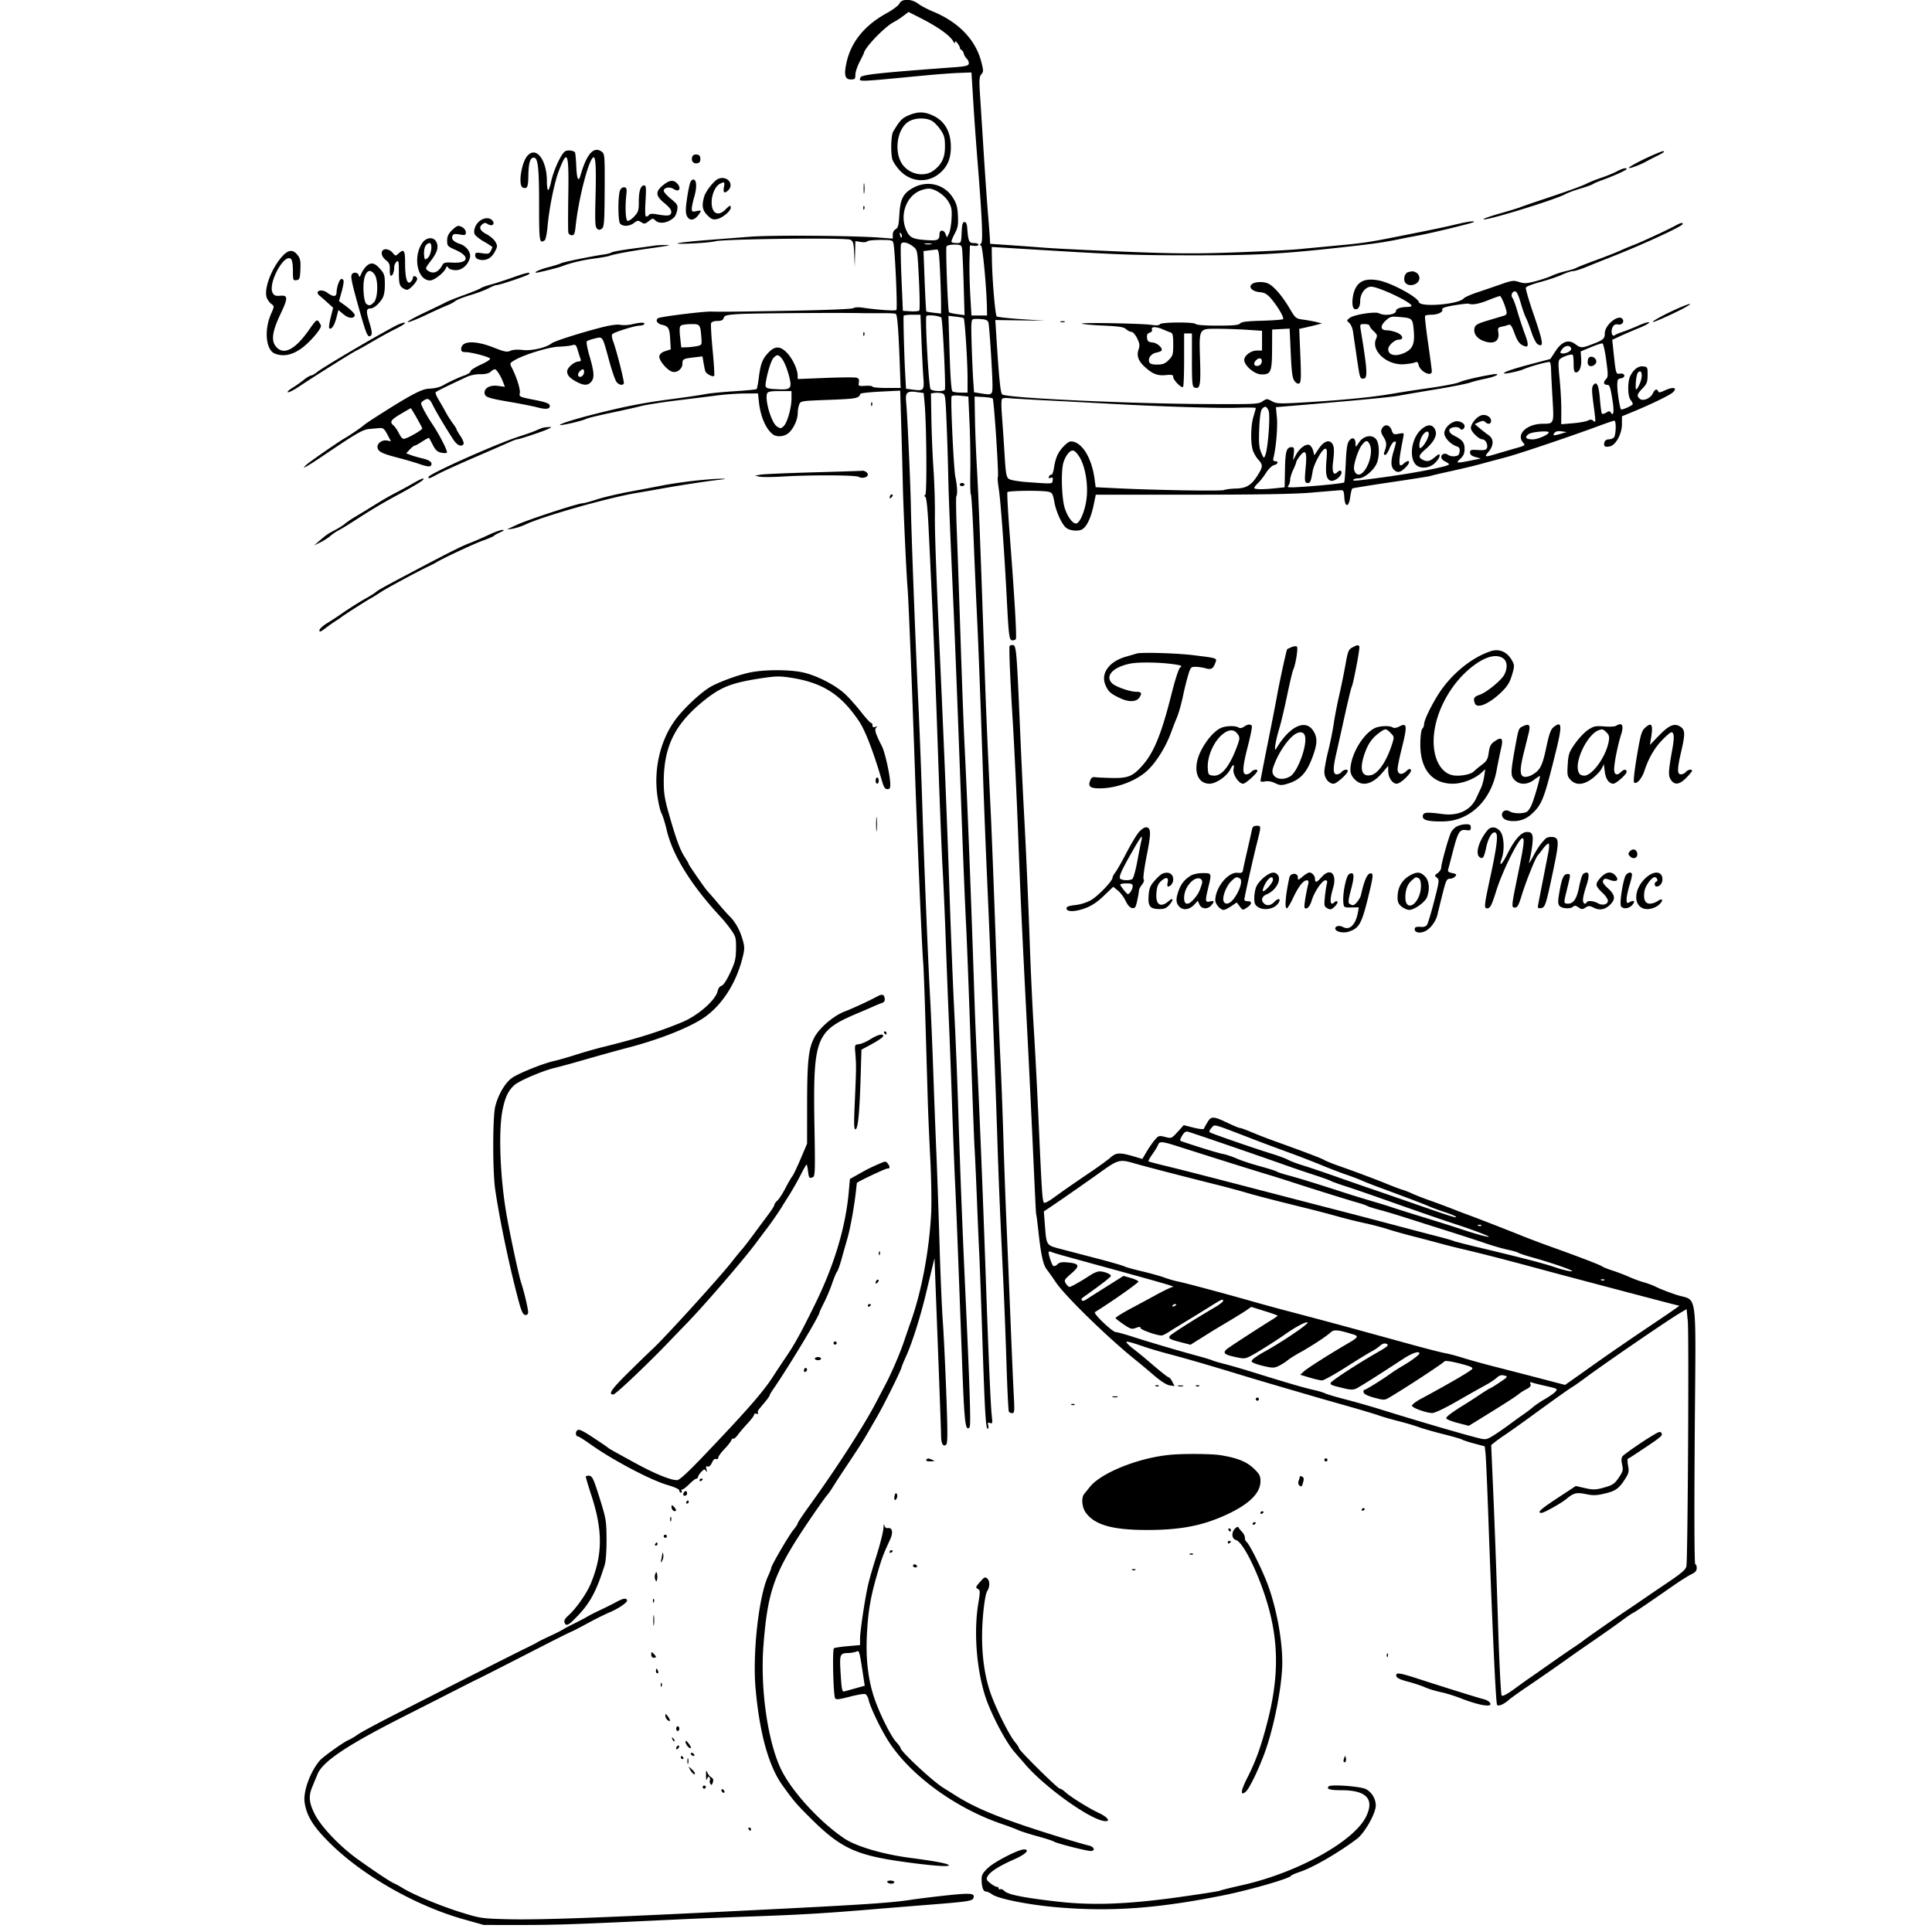 <svg xmlns="http://www.w3.org/2000/svg" width="1240" height="1240"><path d="M577.291 2.26c-.566 1.242-4.19 3.992-8.053 6.109-14.142 7.753-22.778 18.213-25.803 31.255C541.514 47.908 542.241 51 546.108 51c2.554 0 2.892-.355 2.892-3.033 0-1.669 1.216-5.381 2.703-8.25 1.486-2.869 2.74-5.442 2.785-5.717.588-3.559 13.358-16.822 19.012-19.745 1.65-.853 4.49-2.684 6.31-4.068l3.31-2.516 7.69 3.906c11.145 5.661 18.751 11.072 20.974 14.923.791 1.37 1.165 1.536 1.186.527.019-.93.667-.562 1.762 1 .952 1.36 1.589 2.648 1.414 2.861-.174.214.252.74.948 1.17.696.43 1.368 1.484 1.494 2.342.126.858.968 2.299 1.871 3.201.902.903 1.501 2.375 1.331 3.27-.246 1.292-2.069 1.759-8.8 2.255-48.829 3.597-60.027 4.807-60.698 6.556-1.133 2.952-3.212 3.014 40.708-1.203 7.975-.766 18.1-1.524 22.5-1.686l8-.293 1.141 18.5c.627 10.175 1.869 27.5 2.76 38.5 2.943 36.336 3.619 51.865 2.295 52.724-.927.602-.926.951.005 1.555 1.072.695 3.59 28.046 3.749 40.721l.05 4h-10l-.753-13c-.414-7.15-.639-17.275-.5-22.5l.253-9.5 2.75.288c1.513.158 2.75-.179 2.75-.75S626.67 156 625.045 156c-3.146 0-3.626-1.119-4.285-10-.173-2.329-.762-3.5-1.76-3.5-1.156 0-1.568 1.548-1.796 6.75-.291 6.648-.337 6.75-3.083 6.75-1.533 0-3.053-.266-3.378-.59-.325-.325.535-2.688 1.911-5.25 2.127-3.963 2.452-5.709 2.166-11.672-.271-5.678-.892-7.891-3.264-11.641-5.458-8.628-16.257-11.314-25.421-6.322-6.44 3.509-8.334 7.175-8.913 17.258-.389 6.771-.818 8.466-2.349 9.285-1.076.576-1.873 2.083-1.873 3.543v2.541l-8.25-.638c-16.806-1.302-69.384-1.672-83.25-.587-7.7.602-19.625 1.531-26.5 2.063-20.09 1.554-27.13 2.921-12 2.329 6.875-.269 14.075-.922 16-1.453 5.504-1.515 84.091-2.423 86.747-1.002 1.911 1.024 2.213 2.153 2.509 9.4l.337 8.236.203-8.381.204-8.381 3.482.565c1.915.311 3.741.145 4.059-.369.317-.514 4.142-.934 8.499-.934 7.405 0 7.954.147 8.407 2.25 1.024 4.75 2.664 42.033 1.88 42.713-.801.694-11.856-.065-21.596-1.482-2.757-.402-5.288-.279-6 .291-.728.583-17.567 1.27-41.231 1.681-37.622.654-42.472.705-50 .518-5.289-.13-32.957 3.32-34.191 4.264-1.832 1.403-.457 3.574 2.705 4.268 4.03.885 4.731 2.162 5.132 9.353l.354 6.356-3.5 1.144c-2.358.771-3.6 1.846-3.807 3.295-.381 2.678 5.089 9.131 8.459 9.976 3.013.757 6.348-1.987 6.348-5.223 0-2.912.554-3.217 7.295-4.009l5.566-.654.657 3.879c.361 2.134.851 4.599 1.089 5.478.487 1.805 5.071 4.233 5.791 3.067.258-.417-.205-7.874-1.03-16.57-.824-8.697-1.258-16.438-.965-17.203.314-.819 1.962-1.392 3.998-1.392 2.544 0 3.627-.513 4.077-1.93.528-1.663 1.885-2.01 9.817-2.503 8.177-.509 61.637-.917 78.705-.601 3.575.067 9.777.084 13.783.039 4.005-.046 7.678.162 8.16.46.991.612 1.732 10.004 2.546 32.285l.557 15.25h-9.023c-4.963 0-9.023-.369-9.023-.819 0-.451-2.073-.697-4.607-.548-4.395.259-4.586.159-4.143-2.159.337-1.762-.058-2.596-1.438-3.034-1.045-.331-9.981-.279-19.857.117l-17.955.719-.056-2.388c-.093-3.974-3.395-10.903-6.909-14.497-4.309-4.406-7.625-4.446-11.777-.141-3.874 4.015-5.122 7.231-6.228 16.038-.475 3.784-1.107 7.122-1.405 7.42-.297.297-6.747.929-14.333 1.403-7.585.474-16.042 1.321-18.792 1.882-2.75.562-13.412 2.12-23.692 3.462-16.547 2.161-30.469 4.959-50.308 10.109-10.772 2.796-19.617 5.653-19.1 6.169.592.592 14.278-2.585 16.872-3.917.974-.5 7.949-2.202 15.5-3.783 7.55-1.58 16.428-3.568 19.728-4.418 3.3-.849 13.875-2.502 23.5-3.673 9.625-1.17 21.325-2.623 26-3.229 4.675-.605 12.325-1.126 17-1.157l8.5-.056.592 5.508c1 9.296 4.356 17.131 8.871 20.71 2.679 2.124 7.888 1.522 10.637-1.228 3.07-3.07 5.4-8.416 5.4-12.393 0-1.632.412-4.049.915-5.373.906-2.383 1.086-2.412 19.208-3.092 17.631-.662 19.067-.94 20.113-3.89.148-.417 5.953-1.047 12.9-1.399l12.63-.64.728 24.399c.4 13.419.828 29.573.95 35.898.267 13.835 2.305 58.101 3.062 66.5.556 6.182 2.736 59.931 4.502 111 1.74 50.336 4.786 121.869 5.494 129 .272 2.75.951 20.525 1.507 39.5l1.439 49c.235 7.975.961 24.85 1.614 37.5.652 12.65.915 28.4.583 35-1.189 23.66-6.03 49.754-12.802 69-1.161 3.3-3.334 9.6-4.829 14-2.523 7.425-7.923 19.942-11.649 27-.87 1.65-3.823 7.271-6.56 12.492-7.669 14.626-25.729 42.542-42.465 65.638-4.037 5.571-7.34 10.531-7.34 11.022 0 .491-1.295 2.463-2.878 4.383-2.929 3.554-14.122 22.784-14.122 24.263 0 .447-.947 2.891-2.105 5.432-5.915 12.985-9.954 49.335-7.973 71.77 2.561 29.014 8.42 50.103 17.365 62.5 7.443 10.317 8.69 11.769 18.375 21.394 18.778 18.664 28.725 23.309 58.949 27.527 17.809 2.485 29.389 3.393 29.389 2.304 0-1.032-8.301-2.644-24.5-4.757-17.863-2.331-34.972-7.365-42.707-12.568-15.373-10.34-32.999-29.443-40.052-43.407-8.878-17.578-13.956-52.469-11.732-80.604 2.888-36.537 7.069-47.5 31.989-83.889 3.955-5.775 7.921-11.318 8.813-12.318.892-1 2.537-3.331 3.655-5.181 1.119-1.85 5.133-8.007 8.921-13.682 8.077-12.102 10.5-15.895 13.621-21.319 1.266-2.2 3.866-6.7 5.778-10 4.492-7.755 14.713-28.269 15.694-31.5.417-1.375 1.788-4.75 3.046-7.5 3.861-8.441 9.198-25.284 12.834-40.5 1.906-7.975 3.908-16.3 4.449-18.5l.984-4 .12 3.5c.066 1.925 1.007 26.675 2.092 55 1.084 28.325 1.984 53.3 1.999 55.5.033 5.005 1.305 7.319 3.17 5.771 1.095-.909 1.123-6.634.159-32.936-.641-17.509-1.646-38.36-2.232-46.335-.585-7.975-1.524-30.025-2.084-49-.561-18.975-1.48-45.525-2.042-59a9311.022 9311.022 0 01-2.016-53c-.547-15.675-1.428-36.375-1.959-46-1.428-25.899-3.822-84.762-5.044-124-.59-18.975-1.723-48.225-2.517-65-1.88-39.742-4.449-107.341-4.826-127-.308-16.086-2.256-59.006-3.048-67.174-.572-5.9.651-7.032 6.7-6.203l4.557.624.61 6.627c1.244 13.514 1.583 57.998.448 58.7-.784.485-.773.874.038 1.376.724.447 1.473 7.707 2.078 20.125 2.863 58.805 4.215 91.111 6.001 143.425 1.089 31.9 2.431 65.65 2.981 75 .55 9.35 1.459 30.05 2.02 46 .562 15.95 1.482 39.575 2.045 52.5.564 12.925 1.455 36.55 1.98 52.5.525 15.95 1.389 38.225 1.919 49.5.932 19.845 1.442 32.907 4.565 116.88 1.431 38.495 2.06 43.953 4.756 41.257.954-.954.276-22.743-2.74-88.137-1.914-41.478-3.298-77.123-4.563-117.5-.569-18.15-1.682-45.6-2.475-61-.792-15.4-2.145-48.925-3.006-74.5-1.457-43.291-3.121-84.993-5.466-137-3.162-70.113-4.111-95.863-3.977-107.947.082-7.454-.33-20.528-.917-29.053-.586-8.525-1.19-22.925-1.342-32l-.277-16.5 2.352-.333c1.293-.183 3.379-.075 4.634.24 2.237.562 2.298.941 3.038 18.833.416 10.043.884 24.785 1.042 32.76.267 13.566.759 25.885 3.45 86.5 1.094 24.632 2.891 71.186 5.5 142.5.816 22.275 1.931 49.05 2.479 59.5.549 10.45 1.88 45.1 2.958 77 1.079 31.9 2.214 62.05 2.523 67 .309 4.95.997 20.025 1.53 33.5.533 13.475 1.203 29 1.489 34.5.287 5.5 1.193 30.25 2.015 55 1.594 48.018 2.167 57.5 3.476 57.5.455 0 .572-.976.26-2.169-.458-1.749-.233-2.04 1.165-1.504 1.55.595 1.669.113 1.137-4.581-.754-6.642-2.121-38.363-4.018-93.246-1.614-46.709-3.963-104.611-5.496-135.5-.532-10.725-1.213-26.925-1.513-36-2.419-73.162-4.525-127.142-6.514-167-.508-10.175-1.637-40.325-2.509-67-.872-26.675-1.96-57.95-2.418-69.5-.458-11.55-.588-21.416-.29-21.924.857-1.459.599-6.596-.632-12.576-1.056-5.13-3.143-49.261-2.436-51.526.193-.62 2.389-.818 5.549-.5l5.229.526.766 17c.422 9.35.647 23.413.5 31.25-.146 7.838.014 14.363.356 14.5.341.138 1.144 13.3 1.784 29.25.639 15.95 1.582 37.55 2.095 48 .973 19.809 2.247 53.373 4.023 106 .576 17.05 1.706 45.625 2.51 63.5 2.221 49.318 5.276 126.652 6.439 163 .985 30.78 1.615 45.924 4.057 97.5.573 12.1 1.458 35.177 1.967 51.283.509 16.106 1.195 29.718 1.523 30.25.329.532 1.31.967 2.181.967 1.386 0 1.506-1.396.967-11.25-.339-6.187-1.292-28.125-2.118-48.75-.827-20.625-1.979-48.3-2.561-61.5-.582-13.2-1.488-38.175-2.012-55.5-.525-17.325-1.4-40.275-1.943-51-.544-10.725-1.897-45.15-3.006-76.5-1.11-31.35-2.464-66.45-3.009-78-2.468-52.243-3.132-67.822-4.031-94.5-2.368-70.321-3.998-112.809-4.948-129-.565-9.625-1.143-24.025-1.284-32l-.256-14.5 5.5.303c3.025.166 5.789.616 6.143 1 .818.886 3.999 49.158 3.313 50.268-.281.455-.043 3.754.528 7.331 1.198 7.495 3.513 38.876 5.06 68.598 1.442 27.683 1.625 29 4.017 29 1.067 0 1.977-.562 2.024-1.25.331-4.854-1.061-27.868-4.031-66.623-1.111-14.505-1.776-26.767-1.478-27.25.602-.974 21.506-1.211 26.087-.294 2.688.537 3.008 1.085 4.152 7.118 1.169 6.162 4.803 13.972 7.48 16.076 2.247 1.766 6.993 2.346 9.772 1.195 3.21-1.329 6.111-7.306 7.996-16.472l1.234-6h61.601c43.321 0 66.202-.4 77.102-1.347 8.525-.741 16.625-1.416 18-1.5 2.298-.141 2.525.23 2.805 4.597.427 6.659 2.896 6.482 3.792-.272.367-2.763.999-5.228 1.406-5.48.406-.251 11.694-2.074 25.084-4.052 13.39-1.977 24.598-3.751 24.906-3.941.308-.191 5.948-1.521 12.533-2.956 6.586-1.436 15.349-3.528 19.474-4.649s11.55-3.111 16.5-4.421c8.521-2.256 42.18-13.615 60.364-20.371 4.601-1.71 8.763-3.108 9.25-3.108 1.337 0 1.063 9.423-.314 10.8-.66.66-2.183 1.2-3.383 1.2-1.342 0-2.385.77-2.706 1.999-.654 2.499.478 3.243 3.706 2.432 3.771-.946 7.583-8.117 7.583-14.266v-4.978l7.75-3.196c10.549-4.349 22.377-10.064 24.5-11.839 3.966-3.314.811-4.224-5.032-1.451-2.629 1.247-3.691 1.381-3.984.5-.649-1.945-2.194-1.382-3.385 1.231-1.473 3.233-6.279 5.286-8.35 3.567-2.183-1.811-1.877-3.014 1.709-6.714 2.763-2.85 3.214-4.036 3.25-8.547.04-5.022-.075-5.251-2.796-5.563-3.154-.361-6.057 1.755-8.264 6.023-1.853 3.583-1.81 12.874.07 15.361.808 1.067 1.483 2.301 1.5 2.742.035.882-6.951 4.049-7.569 3.431-.776-.775-2.399-11.128-2.399-15.299 0-3.692.316-4.339 2.25-4.613 3.294-.468 2.94-3.4-.364-3.016-2.863.332-2.732.786-4.471-15.504l-.662-6.201 5.373-2.479c2.956-1.364 8.399-3.698 12.097-5.188 3.698-1.49 6.499-3.073 6.224-3.517-.274-.445-3.3.447-6.723 1.981s-8.024 3.369-10.224 4.077c-2.2.708-4.525 1.703-5.166 2.21-1.712 1.355-2.701-2.629-1.301-5.245.814-1.52 1.826-2.007 3.505-1.686 2.368.453 4.054-1.486 2.906-3.342-2.298-3.72-11.444 3.475-11.444 9.002 0 3.474-.984 4.335-8 6.999-6.834 2.595-7.402 2.591-10.998-.068-4.365-3.227-8.575-1.69-12.732 4.648l-3.23 4.925-11.935 3.135c-12.06 3.169-18.501 5.386-17.77 6.118.493.492 9.43-1.389 12.165-2.561 4.932-2.113 16.646-5.296 17.253-4.688.37.37.709 2.564.754 4.876.044 2.312.464 10.662.932 18.555.962 16.209 1.001 16.108-6.221 16.134-10.351.037-17.413 6.827-12.615 12.128 1.507 1.666 1.253 1.87-4.25 3.42a869.314 869.314 0 00-12.208 3.558c-8.391 2.52-8.772 2.443-5.734-1.168 3.413-4.056 3.412-8.259-.003-10.626-1.426-.988-4.01-2.994-5.742-4.458l-3.151-2.661 2.77-1.262c2.118-.965 3.045-.986 3.942-.089 1.805 1.805 3.773 1.392 3.773-.792 0-2.481-3.39-4.354-6.288-3.474-2.922.888-6.631 5.388-6.676 8.1-.038 2.286 5.13 7.339 7.506 7.339 1.85 0 3.61 3.44 2.817 5.507-.5 1.303-1.714 1.583-5.747 1.323-4.503-.291-5.112-.099-5.112 1.606 0 1.364 1.036 2.221 3.5 2.898l3.5.96-6.5 1.291c-9.389 1.866-9.877 1.784-6.74-1.125 2.061-1.912 2.74-3.483 2.74-6.345 0-4.111-1.322-5.77-6.812-8.552-4.082-2.069-3.97-4.914.212-5.393 1.586-.182 3.219.214 3.63.878.907 1.469 2.97.377 2.97-1.572 0-2.001-3.678-3.707-6.288-2.916-3.613 1.094-6.712 4.569-6.712 7.525 0 2.872 4.117 7.183 8.053 8.432 1.526.484 1.983 1.348 1.755 3.319-.241 2.084-.919 2.734-3.118 2.986-1.546.177-3.453-.21-4.238-.862-.784-.651-2.107-.923-2.939-.603-2.336.896-1.791 3.559.987 4.825 1.375.626 2.5 1.45 2.5 1.829 0 1.302-21.432 5.519-42.5 8.362-17.15 2.314-19.544 2.508-18.941 1.532.307-.498 1.867-.905 3.465-.905 3.571 0 9.713-5.127 11.625-9.702 1.846-4.419 1.719-12.328-.244-15.13-2.501-3.57-8.154-2.691-11.123 1.73-2.247 3.345-2.282 3.358-2.282.809 0-3.531-1.957-4.478-4.011-1.941-1.291 1.594-1.819 4.938-2.248 14.235-.308 6.683-.764 12.355-1.013 12.604-.579.579-14.317 2.031-27.228 2.877-8.075.53-9.759.412-8.75-.613.688-.698 1.265-2.416 1.284-3.819.019-1.402.903-4.35 1.966-6.55s1.95-4.45 1.971-5c.021-.55 1.128-2.35 2.459-4 3.588-4.447 4.509-2.519 3.583 7.5-.835 9.027-.691 10 1.479 10 1.468 0 1.948-1.198 3.003-7.5.827-4.937 6.146-14.5 8.066-14.5 1.147 0 1.296 1.393.789 7.386-.75 8.871-.044 12.259 2.737 13.142 2.263.718 6.913-2.782 6.913-5.202 0-1.617-1.214-1.712-2.713-.213-2.397 2.397-3.476-.182-2.71-6.475.961-7.886.737-10.753-.973-12.462-2.099-2.099-5.336-.538-8.36 4.032l-2.68 4.049-.783-3.022c-.431-1.662-1.548-3.315-2.482-3.674-2.255-.865-6.338 2.238-8.591 6.527l-1.791 3.412.446-4.25c.376-3.577.165-4.25-1.336-4.25-3.312 0-4.066 2.497-4.299 14.253l-.228 11.494-5.897.627c-8.132.864-13.603.783-13.603-.2 0-.454 1.086-1.846 2.414-3.093 1.328-1.248 3.648-4.22 5.156-6.605 1.516-2.399 3.789-4.6 5.086-4.926 2.649-.665 3.193-2.55.736-2.55-1.229 0-1.456-.608-.963-2.572 1.596-6.361 2.683-19.502 2.111-25.511l-.628-6.583 14.794-1.239c38.362-3.215 59.257-5.223 64.294-6.179 3.025-.575 13.557-2.371 23.403-3.993 9.847-1.621 19.747-3.573 22-4.337 2.254-.764 6.92-1.945 10.371-2.623 6.553-1.287 10.247-3.67 4.112-2.652-9.01 1.496-18.683 3.773-21.386 5.035-1.65.771-9.975 2.391-18.5 3.601-8.525 1.209-19.325 2.87-24 3.69-12.445 2.182-30.793 4.036-53.873 5.443-19.086 1.164-20.585 1.128-23.715-.557-3.232-1.741-3.432-1.738-6.126.089-2.605 1.766-4.926 1.877-35.786 1.717-50.85-.264-127.506-3.861-131.22-6.156-1.138-.703-2.049-9.675-3.829-37.72l-.638-10.048 15.844.211 15.843.211-15-.992c-8.25-.546-15.363-1.343-15.808-1.771-.935-.903-2.861-23.615-3.058-36.064l-.134-8.5 4.5.272c2.475.149 15.975.97 30 1.825 47.458 2.891 57.43 3.238 94 3.267 42.158.035 57.612-.813 99-5.428 17.756-1.979 24.317-2.928 34-4.913 4.125-.846 9.975-1.984 13-2.529 7.839-1.411 34.137-7.798 34.788-8.448 1.022-1.023-3.275-.448-11.788 1.576-7.55 1.795-14.849 3.307-40.5 8.39-14.582 2.89-19.445 3.591-35 5.045-8.8.823-20.317 1.909-25.594 2.414-5.277.505-23.502 1.417-40.5 2.027-25.304.908-37.975.828-69.906-.441-21.45-.852-45.075-2.022-52.5-2.601a2702.937 2702.937 0 00-24-1.754l-10.5-.702-.219-4c-.121-2.2-.691-9.625-1.268-16.5-.577-6.875-1.728-23.3-2.558-36.5-.83-13.2-1.89-29.85-2.355-37-.731-11.251-.631-13.244.743-14.816 1.45-1.66 1.443-2.367-.092-8.217-3.662-13.963-14.505-25.236-30.751-31.97-3.575-1.481-7.932-3.774-9.683-5.095-4.326-3.264-10.57-3.338-12.026-.142M583 74.105c-4.126 1.782-5.365 3.099-9.735 10.346-1.3 2.156-1.685 12.2-.664 17.306.331 1.654 2.469 5.023 4.75 7.485 7.268 7.845 18.243 8.565 26.051 1.71 4.75-4.171 6.847-9.161 6.879-16.371.045-10.207-4.049-17.203-12.114-20.702-5.382-2.334-9.376-2.275-15.167.226m.192 3.919c-6.723 4.099-9.335 16.917-5.192 25.476 3.849 7.95 14.572 10.917 21.276 5.886 5.178-3.885 7.224-8.222 7.224-15.313 0-5.617-.426-7.201-2.926-10.888-1.61-2.374-4.175-4.961-5.701-5.75-3.994-2.066-10.773-1.794-14.681.589M362.727 97.101c-2.439 1.409-7.458 12.183-8.92 19.149-.664 3.162-1.567 5.75-2.007 5.75-.44 0-.8-2.535-.8-5.634 0-13.695-6.781-22.686-12.414-16.461-4.019 4.441-6.187 19.267-2.996 20.491 2.743 1.053 3.407-.311 3.51-7.205.122-8.194.993-11.585 3.078-11.987 3.074-.592 3.822 5.273 3.822 29.945 0 24.219.179 25.366 3.604 23.086.607-.404 1.422-4.335 1.811-8.735 1.037-11.72 4.326-28.063 7.145-35.5 5.645-14.892 6.625-12.437 6.185 15.5-.191 12.1-.178 22.787.028 23.75.205.963 1.208 1.75 2.228 1.75 1.523 0 1.961-1.03 2.448-5.75 1.857-18.002 8.725-44.25 11.578-44.25 1.341 0 1.663 7.113 1.179 26.016-.396 15.461-.232 18.717.992 19.733 1.152.957 1.818.953 3.109-.016 1.433-1.076 1.659-4.193 1.777-24.543.125-21.64.002-23.41-1.725-24.718-5.215-3.95-9.76 1.065-13.847 15.278-1.285 4.47-2.314 2.085-2.659-6.167-.194-4.63-.578-8.624-.853-8.876-1.309-1.2-4.68-1.526-6.273-.606m699.773 1.712c-8.065 3.436-17.584 8.436-17.06 8.961.57.569 7.34-1.975 11.56-4.344 1.375-.772 4.412-2.33 6.75-3.463 3.941-1.911 5.302-3.043 3.5-2.913-.412.03-2.55.822-4.75 1.759m-618.111 1.617c-.996 2.595.399 4.739 2.857 4.39 1.652-.235 2.254-.987 2.254-2.82 0-1.833-.602-2.585-2.254-2.82-1.353-.192-2.496.308-2.857 1.25m593.409 9.538c-2.019 1.083-6.491 2.918-9.936 4.079-3.446 1.16-7.637 2.821-9.313 3.69-3.197 1.657-11.672 4.715-30.049 10.843-6.05 2.017-11.9 4.047-13 4.511-1.1.464-7.175 2.312-13.5 4.106-6.325 1.795-10.733 3.414-9.795 3.598 3.067.602 46.283-12.753 52.665-16.275 1.446-.798 5.745-2.376 9.553-3.506 3.807-1.131 7.407-2.433 8-2.894.592-.462 3.327-1.631 6.077-2.6 6.526-2.298 15.5-6.355 15.5-7.007 0-1.067-2.66-.443-6.202 1.455m-576.884 4.852c-2.656 1.139-7.964 7.866-8.967 11.366-1.666 5.808-1.15 8.764 2.093 12.008 2.545 2.545 3.557 2.937 6.214 2.405 3.406-.681 8.746-5.13 8.746-7.286 0-1.854-.565-1.657-3.409 1.187-4.774 4.774-8.952 2.451-8.841-4.914.075-4.938 2.37-10.045 5.195-11.556 2.93-1.569 3.355-1.28 2.729 1.852-.736 3.677.169 4.57 2.495 2.465 4.448-4.026-.508-9.99-6.255-7.527m-17.724 1.869c-.52.996-1.523 5.748-2.229 10.56-.971 6.623-1.006 9.357-.143 11.25 1.821 3.998 5.606 2.968 8.655-2.356.614-1.073.123-1.213-2.348-.67-2.753.604-3.125.427-3.125-1.49 0-1.196.705-4.602 1.568-7.567 1.71-5.885 1.606-10.541-.25-11.15-.651-.213-1.608.427-2.128 1.423m-16.805 1.527c-5.973 4.586-5.936 7.272.17 12.275 3.248 2.662 4.467 4.346 4.25 5.871-.325 2.275-2.078 2.467-9.937 1.085-2.227-.391-3.894-.214-4.309.457-.372.603-1.168 1.096-1.769 1.096-.757 0-.905-3.066-.483-10 .504-8.267.363-10-.814-10-2.323 0-3.493 3.46-3.493 10.329 0 5.789-.31 6.791-2.984 9.654-1.641 1.757-3.554 3.002-4.25 2.768-1.301-.439-1.67-9.145-.728-17.216.367-3.146.115-4.036-1.221-4.31-.925-.19-2.149.526-2.719 1.592-1.533 2.865-1.605 19.868-.091 21.691 1.695 2.042 5.987 1.836 8.934-.428 2.155-1.657 2.692-1.711 4.596-.464 1.919 1.258 2.448 1.184 4.809-.674 2.412-1.897 2.795-1.944 4.225-.514 2.675 2.675 8.45 1.694 12.22-2.076.732-.732 1.573-2.821 1.868-4.641.485-2.987.09-3.676-4.061-7.077-2.529-2.072-4.598-4.382-4.598-5.134 0-2.161 3.835-2.838 6.434-1.135 3.561 2.333 5.132-.656 1.995-3.794-2.166-2.166-4.643-1.967-8.044.645M554.3 121c0 3.025.187 4.263.416 2.75.229-1.513.229-3.987 0-5.5s-.416-.275-.416 2.75m35.873 1.523c-8.531 3.705-12.641 15.326-8.731 24.684 2.169 5.19 4.075 6.237 12.46 6.838 8.018.576 9.056.142 9.083-3.795.02-2.933 2.817-2.96 3.898-.037l.819 2.213 1.315-2.457c.723-1.352 1.487-5.61 1.698-9.463.325-5.946.032-7.608-1.936-10.986-2.527-4.335-8.815-8.5-12.779-8.464-1.375.012-3.997.672-5.827 1.467m-36.094 11.06c.048 1.165.285 1.402.604.605.289-.722.253-1.585-.079-1.917-.332-.332-.568.258-.525 1.312m-245.92 8.018c-2.713 1.9-4.44 5.939-3.631 8.489.319 1.003 3.031 3.227 6.026 4.941 2.995 1.714 5.446 3.337 5.446 3.608 0 .271-.49 1.408-1.089 2.527-.937 1.751-1.703 1.942-5.5 1.373-3.991-.599-4.411-.467-4.411 1.381 0 1.373.865 2.259 2.64 2.705 4.045 1.015 7.65-.774 9.86-4.893 1.841-3.431 1.878-3.946.466-6.48-.843-1.513-3.318-3.682-5.499-4.819-4.407-2.297-5.376-4.434-2.929-6.465 1.325-1.099 2-1.113 3.661-.076 2.658 1.66 4.736-.061 2.836-2.35-1.652-1.991-4.984-1.966-7.876.059m766.341 3.638c-5.23 2.812-22.035 10.554-26.5 12.209-1.925.713-5.525 2.227-8 3.363-2.475 1.137-9.675 3.964-16 6.281-6.325 2.318-11.95 4.537-12.5 4.93-.55.394-3.475 1.286-6.5 1.983-3.025.696-7.075 2.031-9 2.965-1.925.934-6.574 2.508-10.332 3.497-5.834 1.537-7.392 1.614-10.677.53-3.48-1.149-4.588-1.009-11.668 1.466A1442.256 1442.256 0 01948 187.708c-4.125 1.38-7.967 3.09-8.537 3.801-3.067 3.818-27.865 5.887-28.776 2.4-.861-3.29-17.755-12.405-25.831-13.936-7.725-1.465-12.341.096-14.855 5.025-2.336 4.578-2.707 12.517-.623 13.317 2.102.806 3.622-1.339 3.622-5.111 0-4.78 3.374-9.204 7.02-9.204 4.739 0 25.808 9.95 25.938 12.25.023.412-1.195.756-2.708.764-4.185.02-7.25 1.076-7.25 2.496 0 2.414-7.319 3.46-10.878 1.555-2.41-1.29-16.037.851-18.801 2.954-2.098 1.596-2.111 1.716-.355 3.22 1.004.859 2.08 3.294 2.393 5.412.313 2.117 1.293 8.799 2.178 14.849 2.292 15.667 2.243 15.5 4.482 15.5 2.916 0 2.665-4.888-1.577-30.75-.696-4.243-.692-4.25 2.43-4.25 1.72 0 3.128.471 3.128 1.048 0 .576 1.195 2.155 2.656 3.509 2.283 2.116 2.503 2.798 1.568 4.852-3.509 7.701 7.008 17.228 18.066 16.365 2.866-.223 5.979-.755 6.918-1.181 1.309-.594 1.857-.181 2.345 1.763 1.092 4.35 8.481 7.768 8.419 3.894-.016-.963-1.101-9.17-2.411-18.239-1.311-9.07-2.172-16.832-1.913-17.25.259-.419 2.048-.761 3.977-.761 4.23 0 7.71-1.685 7.047-3.412-.34-.887 1.924-1.662 7.673-2.626 4.485-.752 8.605-1.219 9.155-1.038 2.657.877 6.592.177 12.675-2.257 3.667-1.467 7.063-2.667 7.548-2.667.911 0 4.291 8.51 4.282 10.781-.003.705-.567 1.464-1.255 1.686-.687.222-5.182 1.571-9.988 2.997-7.318 2.172-8.835 2.98-9.335 4.971-.837 3.334 1.145 6.488 5.121 8.15 6.795 2.839 11.078.662 10.135-5.15-.464-2.862-.227-3.277 2.148-3.756 1.468-.296 3.42-.83 4.338-1.185 1.33-.515 2.122.598 3.903 5.484 1.627 4.463 2.994 6.522 5.025 7.572 4.072 2.106 4.432.398 1.543-7.328-1.382-3.697-3.488-10.097-4.681-14.222-1.192-4.125-2.621-8.057-3.175-8.737-1.303-1.6-.277-4.263 1.642-4.263.991 0 2.184 2.426 3.566 7.25 1.142 3.988 2.677 8.375 3.411 9.75s2.331 5.542 3.55 9.26c1.265 3.859 3.013 7.187 4.071 7.753 4.034 2.159 3.544-1.086-3.071-20.356-2.803-8.164-4.882-15.4-4.62-16.082.261-.682 4.456-2.299 9.321-3.594 4.865-1.295 11.096-3.392 13.846-4.658 2.75-1.267 5.935-2.308 7.078-2.313 1.142-.006 4.967-1.199 8.5-2.653 3.532-1.453 10.697-4.323 15.922-6.377 20.494-8.057 46-19.808 46-21.194 0-1.196-1.128-.898-5.5 1.453m-784.577 2.684c-2.145 2.145-2.923 3.879-2.923 6.513 0 3.39.306 3.724 5.512 6.027 9.385 4.15 8.181 8.7-2.14 8.085-4.417-.264-5.601.012-6.39 1.486-2.576 4.813-6 6.136-9.416 3.638-1.71-1.251-1.606-1.603 1.809-6.077 4.278-5.604 5.285-8.851 3.773-12.169-1.597-3.506-6.367-3.334-8.966.324-6.372 8.964-3.313 24.25 4.852 24.25 2.671 0 9.034-4.997 10.236-8.037.504-1.276.706-1.278 1.586-.013.573.823 2.607 1.45 4.706 1.45 4.086 0 7.891-3.374 9.061-8.035.823-3.279-2.132-7.349-6.384-8.794-4.087-1.389-5.659-3.033-4.87-5.091.51-1.328 1.426-1.521 4.633-.98 3.585.606 3.998.464 3.998-1.377 0-1.97-2.617-4.123-5.011-4.123-.629 0-2.458 1.315-4.066 2.923m287.808 3.157c.354 1.352.807 1.806 1.057 1.057.24-.722-.038-1.787-.62-2.369-.742-.742-.872-.351-.437 1.312m.555 5.617c-.306.798-.158 10.755.329 22.127l.885 20.676 4.89.31c2.689.171 5.22-.054 5.625-.5.405-.445.312-9.36-.206-19.81-.937-18.916-.953-19.01-3.625-21.171-3.438-2.781-7.162-3.55-7.898-1.632m-305.309 1.345c-.601 1.124-.954 3.622-.785 5.552.281 3.199.469 3.391 2.124 2.173 2.495-1.836 3.591-9.767 1.351-9.767-.878 0-2.088.919-2.69 2.042m320.785-1.335c1.244.239 3.044.23 4-.02s-.062-.446-2.262-.435c-2.2.011-2.982.216-1.738.455M420 157.652c-1.375.21-7.9 1.102-14.5 1.984-6.6.883-12.45 1.947-13 2.366-.55.418-2.575.984-4.5 1.257-8.066 1.142-26.39 4.879-27.907 5.691-.902.483-4.554 1.626-8.116 2.541-5.559 1.428-10.061 3.509-7.591 3.509 1.221 0 13.875-3.176 16.114-4.045 5.552-2.154 12.84-3.915 20.5-4.953 4.675-.634 9.175-1.423 10-1.753 2.53-1.014 13.937-3.141 25.5-4.755 6.05-.845 11.675-1.699 12.5-1.899 1.983-.48-5.791-.43-9 .057m187.48.598c-.619 1.695.902 41.465 1.613 42.176.311.311 2.684.856 5.273 1.211l4.708.645-.599-20.391c-.33-11.215-.805-21.403-1.056-22.641-.393-1.933-1.092-2.25-4.969-2.25-2.7 0-4.696.502-4.97 1.25m-361.813 2.417c-1.443 1.442-.538 4.289 1.996 6.283 2.156 1.695 2.633 2.852 2.507 6.072-.085 2.188.243 3.978.73 3.978 1.133 0 2.1-2.515 2.1-5.459 0-1.263.675-2.856 1.5-3.541 1.312-1.089 1.5-.246 1.5 6.723 0 6.448.349 8.282 1.829 9.622 1.006.91 2.541 1.655 3.411 1.655 1.871 0 7-5.781 6.489-7.313-.564-1.691-2.729-2.002-2.729-.393 0 .804-.668 2.015-1.483 2.692-2.235 1.855-3.517-2.539-3.517-12.051 0-8.411-.698-9.424-4.267-6.194-1.838 1.664-2.005 1.641-3.739-.5-1.749-2.16-4.946-2.956-6.327-1.574m350.448.066l-3.385.414.726 19.176c.4 10.548.888 19.342 1.086 19.544.197.202 2.406.598 4.909.88l4.549.513-.004-6.38c-.002-3.509-.297-12.792-.655-20.63-.558-12.201-.881-14.227-2.247-14.09-.876.088-3.117.346-4.979.573m-415.565 4.48c-6.644 7.761-11.268 20.562-9.343 25.859.485 1.336 1.785 3.123 2.89 3.972 2.008 1.544 2.008 1.546-.15 6.5-4.581 10.516-3.298 23.232 2.57 25.462 6.372 2.423 13.187.342 20.384-6.227 4.591-4.189 9.099-9.904 9.099-11.535 0-.474-.611-1.697-1.358-2.718-1.255-1.717-1.741-1.311-6.424 5.358-9 12.815-16.44 16.445-21.248 10.366-3.033-3.836-2.176-9.672 3.03-20.631 4.951-10.421 4.92-12.248-.202-11.799-2.917.255-3.887-.118-4.817-1.856-3.164-5.911 7.318-25.451 11.701-21.813.841.698 1.318 3.425 1.318 7.541 0 6.114.116 6.431 2.25 6.128 2.037-.29 2.278-.942 2.541-6.882.242-5.445-.068-7.021-1.822-9.25-3.085-3.922-6.14-3.474-10.419 1.525m54.41 5.827c-1.122 1.122-2.543 3.259-3.157 4.75-.888 2.152-1.203 2.35-1.534.96-.493-2.074-3.826-2.346-4.583-.373-.661 1.722.291 5.971 5.346 23.859 4.193 14.838 5.187 16.945 7.089 15.043.829-.829.557-2.979-1.038-8.233-2.247-7.398-2.117-9.023.726-9.079 2.073-.041 5.109-2.563 7.441-6.182 1.209-1.875 1.75-4.726 1.75-9.215 0-5.845-.313-6.857-3.104-10.035-3.531-4.022-5.997-4.434-8.936-1.495m-1.033 7.21c-1.347 4.98-.501 15.767 1.328 16.929 1.864 1.184 2.554 1.012 4.745-1.179 2.582-2.582 2.874-14.307.443-17.777-2.569-3.668-5.196-2.851-6.516 2.027m669.824-3.561c-2.251.588-3.347 4.888-1.74 6.824 2.588 3.119 8.989.974 8.989-3.013 0-1.379-.837-2.877-1.934-3.465-2.012-1.077-2.418-1.103-5.315-.346M329 178.117c-4.675 1.67-10.949 3.694-13.943 4.497-2.993.804-5.93 1.866-6.526 2.361-.597.494-5.4 2.462-10.676 4.371-5.275 1.91-10.438 3.956-11.473 4.548-1.035.593-7.282 3.624-13.882 6.737-6.6 3.114-11.453 5.853-10.784 6.087.669.234 5.844-1.78 11.5-4.476 5.656-2.697 11.859-5.503 13.784-6.237 1.925-.734 4.259-1.979 5.187-2.768.928-.788 5.203-2.479 9.5-3.756 4.297-1.277 9.596-3.258 11.774-4.402 2.179-1.143 4.467-2.079 5.083-2.079 2.003 0 19.858-6.002 20.872-7.016 1.709-1.709-1.5-1.051-10.416 2.133m-111.902 4.032c-.604 1.732-1.098 4.207-1.098 5.5 0 2.966-2.145 3.043-5.968.216-3.918-2.896-8.554-.922-4.782 2.037.688.539 2.894 2.469 4.904 4.289l3.654 3.309-1.562 6.259c-.858 3.443-1.276 6.544-.928 6.893 1.27 1.269 3.312-1.683 4.576-6.617l1.296-5.053 2.981 2.509c3.189 2.682 6.26 3.239 7.43 1.346.678-1.098-2.245-4.101-7.726-7.937l-2.286-1.6 1.727-6.211c.949-3.416 1.465-6.634 1.146-7.15-1.074-1.738-2.259-.959-3.364 2.21m586.559.113c-2.673 1.954-.012 4.814 4.888 5.254 3.087.277 4.67 1.177 7.213 4.096 4.193 4.813 8.612 12.351 7.748 13.217-.369.369-6.466.828-13.548 1.02-9.482.258-13.185.719-14.04 1.75-.891 1.073-4.283 1.401-14.481 1.401-7.801 0-13.575-.414-13.937-1-.875-1.415-22.191-1.309-23.071.115-.453.733-2.273.874-5.309.41-6.164-.942-45.573-1.645-44.726-.798.365.366 6.462.921 13.547 1.234 10.266.454 13.273.922 14.8 2.304 1.054.954 2.622 1.735 3.483 1.735.862 0 2.477 1.839 3.589 4.087 1.626 3.287 1.822 4.661 1.001 7.018-1.403 4.022-.384 7.248 3.444 10.908 5.118 4.894 8.449 6.27 13.908 5.745 4.03-.387 4.834-.187 4.834 1.202 0 1.976 5.337 7.37 6.319 6.387.375-.374.681-8.255.681-17.514V214h5v17.031c0 14.281.244 17.126 1.513 17.612 3.701 1.42 4.218-1.01 3.716-17.475-.631-20.71-.927-20.17 11.056-20.163 5.068.003 13.603.296 18.965.651l9.75.646V225h-3.354c-4.208 0-8.757 3.859-7.993 6.78.987 3.774 6.837 8.404 10.759 8.515 6.253.177 6.962-1.439 7.029-16.022l.059-12.773 5.604-.296 5.604-.295.719 15.731c.582 12.729 1.054 16.157 2.474 17.961 1.142 1.452 2.216 1.945 3.078 1.412 1.06-.655 1.182-4.213.613-17.882l-.709-17.063 2.808-.591c1.545-.324 4.834-1.107 7.309-1.738l4.5-1.148-3.5-.883c-1.925-.486-5.732-1.182-8.459-1.546-4.879-.651-5.028-.777-9.109-7.662-4.359-7.354-9.57-13.433-13.164-15.356-2.835-1.518-8.46-1.455-10.611.118m268.101 18.061c-10.508 5.064-15.078 8.458-6.354 4.718 10.212-4.377 20.95-9.961 19.096-9.93-1.1.019-6.834 2.364-12.742 5.212m-491.813 2.427c-.198 2.687.408 25.682.929 35.25l.626 11.5 4 .526c7.493.985 7.758.691 7.114-7.917-.314-4.185-.856-14.921-1.206-23.859l-.636-16.25h-5.386c-2.962 0-5.411.338-5.441.75m14.646.103c-.962 1.556 1.517 45.497 2.646 46.897 1.143 1.417 8.36 1.711 9.187.373.728-1.179-1.446-45.449-2.273-46.27-1.218-1.211-8.931-2.018-9.56-1m14.878 23.752c.5 16.105 1.115 24.135 1.886 24.63.63.404 3.058.741 5.395.75L621 252l-.009-9.75c-.009-10.523-1.739-37.331-2.455-38.047-.24-.241-2.546-.675-5.123-.966l-4.685-.528.741 23.896m279.973-20.887c-3.814 3.469-3.516 6.282.663 6.282 1.628 0 4.52.652 6.427 1.449 3.979 1.663 4.704 4.551 1.142 4.551-2.558 0-6.674 3.771-6.674 6.114 0 3.955 4.879 4.986 10.643 2.251 5.112-2.425 6.507-5.904 5.728-14.281-.729-7.843-.777-7.888-9.288-8.649-5.06-.452-5.869-.239-8.641 2.283m-264.653-.916c-1.45.279-1.583 2.02-1.179 15.506.25 8.356.701 18.851 1.002 23.324l.548 8.132 3.67.607c8.052 1.332 8.17 1.258 8.173-5.121.004-6.858-1.907-36.84-2.542-39.894-.343-1.65-1.321-2.228-4.242-2.507-2.088-.199-4.531-.22-5.43-.047m55.961 1.86c.688.278 1.813.278 2.5 0 .688-.277.125-.504-1.25-.504s-1.937.227-1.25.504m-427.25 2.666c-13.372 7.056-46.133 26.369-49.827 29.373-1.554 1.265-3.364 2.299-4.022 2.299-.657 0-2.76 1.265-4.673 2.81-1.913 1.546-5.245 3.882-7.405 5.191-2.16 1.31-3.422 2.549-2.804 2.755.618.206 3.691-1.342 6.83-3.441 9.543-6.379 34.769-22.214 36.947-23.192 1.126-.505 5.851-3.149 10.5-5.876 4.65-2.726 10.929-6.179 13.954-7.673 3.025-1.494 5.928-3.134 6.45-3.645 1.661-1.625-1.733-.827-5.95 1.399m152-1.177c-2.2.522-5.536.668-7.414.323-2.258-.414-6.828.276-13.5 2.04-14.09 3.725-28.805 8.481-30.586 9.886-3.477 2.744-12.815 4.897-18.393 4.241-3.411-.4-6.463-.208-8.032.507-2.146.978-3.754.669-10.607-2.039-12.298-4.86-20.968-4.441-20.968 1.013 0 1.389.727 1.878 2.79 1.878 3.537 0 14.409 2.803 15.641 4.032.573.573-1.633 2.092-5.75 3.959-3.675 1.666-6.681 3.609-6.681 4.318 0 .709-1.687 1.873-3.75 2.586-3.582 1.239-10.053 4.209-13.25 6.082-2.706 1.585-5.432 2.27-10 2.513-4.188.222-10.983 3.749-28.459 14.774-7.719 4.869-12.252 7.897-13.541 9.045-1.536 1.368-9.148 6.499-12.206 8.227-3.237 1.829-21.428 14.412-23.761 16.435-4.792 4.157-.352 1.794 10.754-5.721 20.978-14.196 25.046-16.551 29.213-16.911 1.925-.166 4.806-.423 6.403-.571 2.513-.232 3.215.318 5.226 4.094l2.323 4.362-2.525-.483c-3.444-.658-6.901 2.192-6.021 4.964.774 2.438 3.242 3.554 14.094 6.374 4.4 1.144 10.454 2.942 13.454 3.996 3.357 1.18 5.811 1.56 6.383.988 1.792-1.792-.169-3.681-4.98-4.794-2.671-.618-6.16-1.62-7.753-2.227l-2.895-1.103 2.32-2.47c1.276-1.358 2.701-2.469 3.167-2.469.466 0 2.646-1.191 4.846-2.646 2.199-1.456 4.159-2.468 4.355-2.25.197.218 1.302 2.27 2.457 4.562 1.574 3.121 2.876 4.335 5.195 4.845 1.702.373 3.394.38 3.76.014.762-.763-4.804-11.684-9.433-18.506-1.718-2.532-4.131-6.579-5.362-8.992-2.142-4.198-2.161-4.446-.436-5.708 2.878-2.104 4.209-1.573 6.089 2.431 1.745 3.716 8.625 15.289 13.37 22.488 2.41 3.656 5.194 4.815 6.499 2.704.359-.581-.514-2.822-1.941-4.978-1.427-2.157-2.595-4.186-2.595-4.509 0-.324-1.074-2.021-2.386-3.772s-3.36-4.983-4.552-7.183a237.934 237.934 0 00-4.549-7.951c-1.31-2.174-2.176-4.285-1.925-4.691.402-.651 4.853-2.869 19.913-9.921 2.319-1.086 6.009-1.834 8.78-1.778 3.123.063 5.403-.468 6.578-1.532.989-.895 2.229-1.627 2.754-1.627 1.073 0 3.777 4.264 5.383 8.489l1.061 2.791-4.365-.599c-4.961-.68-8.692 1.183-8.692 4.341 0 2.772 2.099 3.545 16.003 5.9 6.873 1.163 14.901 2.752 17.838 3.53 5.896 1.562 8.42 1.141 7.945-1.324-.23-1.194-2.869-2.122-10.03-3.526-9.255-1.816-9.69-2.016-9.143-4.196.551-2.194-2.008-10.402-5.117-16.414-1.429-2.762-1.378-2.9 1.767-4.791 5.861-3.524 21.925-8.459 28.237-8.674 3.3-.113 7.158-.531 8.573-.93 2.358-.664 2.676-.378 3.821 3.443.687 2.293 1.49 4.796 1.784 5.564.329.858-.12 1.396-1.167 1.396-2.886 0-7.511 3.949-7.511 6.413 0 2.54 1.937 4.554 6.7 6.966 4.162 2.108 6.603 2.049 8.645-.208 2.291-2.531 2.079-6.232-.947-16.518-1.432-4.866-2.22-9.192-1.751-9.612.469-.421 2.774-1.231 5.122-1.801 5.203-1.264 4.826-1.849 9.201 14.26 1.793 6.6 3.953 12.787 4.8 13.75 1.62 1.841 3.777 2.292 4.599.962.519-.84-4.261-19.892-6.748-26.896-1.132-3.187-1.204-4.398-.303-5.082 1.825-1.386 14.429-5.234 17.144-5.234 1.331 0 2.698-.45 3.038-1 .747-1.209-2.535-1.147-8 .151m31.656.731c-1.028.652-1.177 2.412-.633 7.485l.71 6.633 3.633-.118c1.999-.065 4.982-.407 6.63-.759 2.786-.596 2.975-.921 2.712-4.632-.659-9.266-.815-9.493-6.537-9.476-2.844.009-5.776.399-6.515.867m302.186 2.567c.339.884-.226 1.697-1.451 2.086-1.469.466-1.925 1.351-1.699 3.301.254 2.194.879 2.719 3.545 2.976 3.071.297 6.73 3.624 5.742 5.222-.241.389-1.772.975-3.404 1.301-3.242.648-5.416 3.614-4.464 6.093.424 1.105 1.931 1.572 5.073 1.572 3.607 0 5.034-.564 7.393-2.923 2.682-2.683 2.923-3.508 2.923-10.031 0-5.884-.301-7.208-1.75-7.684-.962-.317-3.168-1.203-4.901-1.969-4.225-1.868-7.734-1.84-7.007.056m-185.263 3.134c.048 1.165.285 1.402.604.605.289-.722.253-1.585-.079-1.917-.332-.332-.568.258-.525 1.312M1021 222.858l-6.5 2.697.325 4.648c.355 5.079-1.065 8.797-3.36 8.797-1.104 0-1.465-1.316-1.465-5.333 0-2.934-.263-5.597-.585-5.919-.764-.764-6.536 1.163-8.25 2.754-1.094 1.016-1.127 3.291-.183 12.619.633 6.258 1.126 15.382 1.095 20.275l-.056 8.896 7.539-.638c4.147-.35 8.446-1.122 9.554-1.715 1.473-.788 2.399-.758 3.45.114 1.77 1.469 1.77 1.524.072-11.348-1.039-7.883-1.045-10.127-.031-11.5 2.179-2.948 3.566.017 4.275 9.142.365 4.691.947 8.814 1.294 9.161.347.347 1.589.037 2.759-.689 1.77-1.097 2.27-1.091 2.973.038 1.658 2.664 2.149-.753 1.085-7.556-1.398-8.939-1.861-10.301-3.499-10.301-2.227 0-2.637-1.712-.841-3.508 1.531-1.531 1.553-2.551.26-12.252-.776-5.82-1.861-10.694-2.411-10.83-.55-.137-3.925.965-7.5 2.448m-18.471 1.392c-1.279 1.817-1.323 2.306-.228 2.54 2.597.556 6.693-1.642 6.073-3.258-.865-2.253-4.026-1.865-5.845.718m-505.947 5.311c-1.566 1.565-3.891 8.775-5.023 15.567-.696 4.179-.343 4.376 8.515 4.759 7.496.325 8.362-.792 6.413-8.275-2.18-8.372-5.094-13.539-7.666-13.597-.373-.008-1.381.688-2.239 1.546m523.085.106c-.367.366-.667 1.716-.667 3 0 2.723 3.015 3.225 5 .833 2.033-2.45-2.079-6.088-4.333-3.833M806.2 231.2c-1.996 1.996-1.423 3.971 1.05 3.62 1.446-.206 2.364-1.124 2.57-2.57.351-2.473-1.624-3.046-3.62-1.05m-434 7c-1.791 1.791-1.456 3.995.55 3.613.962-.183 1.894-1.341 2.07-2.573.351-2.462-.758-2.902-2.62-1.04m679.004 1.061c-.869 1.054-1.623 6.974-1.301 10.212.193 1.931 2.947-3.159 3.604-6.66.707-3.767-.539-5.689-2.303-3.552m-558.857 13.277c-1.589 4.142 2.772 18.839 6.272 21.132 2.236 1.465 2.582 1.458 4.288-.086 2.348-2.124 5.093-11.774 5.093-17.9V251h-7.531c-5.856 0-7.663.342-8.122 1.538m150.949 3.302c-.693.443-.751 4.278-.178 11.66.469 6.05 1.223 17.187 1.676 24.75.699 11.667 1.105 13.956 2.685 15.111 1.075.786 6.115 1.665 11.941 2.082 16.724 1.196 15.85 1.26 16.222-1.179.256-1.677-.047-2.046-1.29-1.569-1.123.431-1.467.188-1.113-.786.281-.775.969-1.313 1.528-1.195.559.118 1.333-1.907 1.72-4.5.977-6.549 2.683-10.23 6.518-14.065 2.632-2.632 3.813-3.163 5.893-2.651 6.463 1.591 11.947 11.314 13.658 24.215l.663 4.995 13.14.652c25.04 1.241 67.406 1.944 69.269 1.148 1.03-.44 4.394-.864 7.477-.943 6.82-.176 9.988-2.065 13.958-8.325 3.553-5.603 3.625-6.887.573-10.185-1.3-1.405-2.875-4.085-3.5-5.954-1.594-4.77-1.414-15.868.353-21.692.819-2.7 1.494-5.182 1.5-5.516.006-.334-5.277-.41-11.739-.17-11.501.428-50.408-.812-83.25-2.652-9.075-.508-26.4-1.428-38.5-2.044-12.1-.615-23.389-1.283-25.086-1.484-1.697-.2-3.55-.067-4.118.297m-84.217 3.743c.048 1.165.285 1.402.604.605.289-.722.253-1.585-.079-1.917-.332-.332-.568.258-.525 1.312m250.855 2.997c-.842 1.014-1.465 5.58-1.739 12.753-.345 9.015-.097 11.946 1.284 15.171 1.645 3.841 1.746 3.905 2.62 1.649 1.773-4.582 3.33-25.916 2.089-28.639-1.325-2.909-2.416-3.149-4.254-.934m-552.707 3.104c-6.465 3.824-7.313 5.17-4.654 7.377.865.718 2.461 3.046 3.547 5.175 1.551 3.039 2.39 3.737 3.915 3.253 3.252-1.032 10.965-5.606 10.965-6.503 0-.732-6.973-12.986-7.39-12.986-.085 0-2.958 1.658-6.383 3.684m629.751 9.356c-.871 1.628-.655 2.746 1.066 5.531 2.058 3.329 2.125 5.218.353 9.836-.347.906-.099 1.593.576 1.593.654 0 1.885-1.774 2.737-3.943.851-2.168 2.165-4.179 2.919-4.468 1.709-.656 1.699-.242-.14 5.82-1.913 6.305-1.887 10.05.082 12.02 2.326 2.325 4.219 1.935 7.751-1.597 3.414-3.414 2.179-5.501-1.359-2.299-3.618 3.274-3.678.059-.317-16.915.559-2.822.499-2.868-2.931-2.224-3.237.607-3.582.428-4.556-2.369-1.246-3.573-4.516-4.095-6.181-.985m24.512 1.27c-5.58 5.58-7.127 17.118-2.92 21.768 2.786 3.077 8.919 2.587 12.507-1.001 1.608-1.608 2.923-3.673 2.923-4.589 0-1.354-.575-1.182-3.077.923-3.348 2.817-5.02 3.143-7.989 1.554-2.829-1.514-2.407-2.868 2.092-6.719 4.914-4.206 7.323-8.558 6.391-11.546-1.482-4.751-5.412-4.905-9.927-.39M348 274.669c-.825.28-2.85 1.107-4.5 1.837s-6.15 2.322-10 3.537c-14.451 4.563-58.5 24.23-58.5 26.119 0 1.245.476 1.094 6.227-1.981 2.9-1.55 13.373-6.316 23.273-10.589 9.9-4.274 19.908-8.631 22.239-9.682 2.332-1.05 4.594-1.91 5.028-1.91 1.364 0 16.594-5.04 19.733-6.53 2.899-1.376 2.915-1.423.5-1.368-1.375.031-3.175.286-4 .567m649.839 3.026c-1.619 1.95-.855 2.115 3.661.789l4-1.174-3.269-.485c-2.051-.304-3.687.02-4.392.87m-85.123 2.209c-.944 1.598-1.716 4.128-1.716 5.623 0 2.353.21 2.544 1.566 1.418 1.946-1.615 4.434-6.326 4.434-8.395 0-2.536-2.442-1.764-4.284 1.354m68.49-1.336c-2.968 2.079-1.939 3.433 2.603 3.428 3.236-.003 10.191-3.062 10.191-4.481 0-1.274-10.733-.39-12.794 1.053m-107.136 7.07c-2.199 2.795-5.07 11.245-5.07 14.921 0 1.208.645 2.731 1.433 3.385 4.804 3.987 12.118-12.309 8.532-19.01-1.385-2.588-2.423-2.439-4.895.704m-188.971 5.963c-1.126 1.431-2.396 4.244-2.823 6.25-1.357 6.379-.769 22.25 1.041 28.086 1.703 5.491 5.001 10.063 7.259 10.063 2.304 0 5.542-7.296 6.669-15.027 1.401-9.608-.673-21.999-4.699-28.083-3.019-4.562-4.65-4.844-7.447-1.289M522 303.164c-16.775.465-32.075 1.136-34 1.491l-3.5.646 3 .634c1.65.349 8.175.319 14.5-.067 18.207-1.109 46.885-1 49.104.187 2.352 1.26 5.896.349 5.896-1.515 0-1.252-2.376-2.728-3.832-2.381-.367.088-14.393.54-31.168 1.005m-257.5 7.396c-3.3 1.887-8.25 4.572-11 5.967-2.75 1.395-8.6 4.777-13 7.515-4.4 2.738-10.025 6.174-12.5 7.634-2.475 1.461-5.4 3.442-6.5 4.403-1.1.961-4.093 2.852-6.651 4.202-4.759 2.513-5.172 2.801-10.349 7.244l-3 2.574 4-1.952c2.2-1.074 5.125-2.939 6.5-4.145 1.375-1.206 3.85-2.883 5.5-3.727 1.65-.844 6.6-3.873 11-6.73 9.159-5.948 17.121-10.705 25.303-15.117 10.735-5.789 17.197-9.619 17.756-10.523.973-1.575-.883-.877-7.059 2.655m181-1.974c-6.6.736-15.6 2.052-20 2.924-4.4.873-14.026 2.7-21.39 4.062-7.365 1.361-16.803 3.59-20.973 4.952-4.17 1.362-8.302 2.476-9.183 2.476-2.941 0-35.361 10.611-42.241 13.826-2.317 1.083-4.888 2.24-5.713 2.573-.825.332.3.346 2.5.03 2.2-.316 6.25-1.624 9-2.908 11.344-5.296 52.681-17.027 70.726-20.071 4.551-.768 11.874-2.047 16.274-2.842 11.454-2.071 27.861-4.593 36-5.535 6.129-.709 6.378-.811 2-.818-2.75-.004-10.4.595-17 1.331M616 311c0 .55.675 1 1.5 1s1.5-.45 1.5-1-.675-1-1.5-1-1.5.45-1.5 1m-44.333 6.667c-.367.366-.667 1.131-.667 1.7 0 .626.466.567 1.183-.15.651-.651.951-1.416.667-1.7-.284-.284-.817-.217-1.183.15M313.5 343.358c-3.85 1.807-9.25 4.142-12 5.188-5.13 1.953-13.004 5.885-34 16.98-21.776 11.507-24.433 12.973-26.254 14.481-.992.821-3.688 2.526-5.992 3.789-4.207 2.305-12.164 7.36-17.754 11.279-1.65 1.156-5.137 3.414-7.75 5.016-2.613 1.602-4.75 3.625-4.75 4.495 0 1.212.878.907 3.75-1.3 2.063-1.585 5.088-3.725 6.724-4.754 1.636-1.029 3.436-2.25 4-2.712 1.499-1.228 15.697-10.284 18.689-11.92 1.407-.77 4.309-2.571 6.448-4.002 3.601-2.409 23.997-13.381 30.889-16.617 1.65-.774 3.675-1.825 4.5-2.335 4.22-2.608 24.324-12.006 30-14.024 3.575-1.271 6.725-2.627 7-3.014.275-.386 2.075-1.387 4-2.224 2.432-1.057 2.89-1.535 1.5-1.567-1.1-.025-5.15 1.434-9 3.241m334.429 71.392c-.326 3.47.464 21.828 2.078 48.25 1.058 17.325 2.639 50.625 3.513 74 1.487 39.803 2.292 57.144 5.99 129 .806 15.675 2.17 43.8 3.031 62.5 2.232 48.513 2.357 51 2.556 51 .099 0 .752 5.175 1.451 11.5 1.65 14.935 3.01 20.927 5.449 24 1.091 1.375 3.641 4.975 5.668 8 5.905 8.814 33.727 35.91 51.342 50 2.406 1.925 7.571 6.248 11.477 9.606 4.461 3.836 8.269 6.277 10.24 6.567l3.138.46-1.457-2.816c-.801-1.55-1.809-2.817-2.24-2.817-.703 0-5.834-4.104-14.774-11.818-1.71-1.475-5.43-4.479-8.268-6.676-2.837-2.197-4.67-4.157-4.073-4.356.596-.199 4.502.852 8.679 2.335 4.177 1.482 12.359 3.949 18.183 5.48 11.09 2.917 26.399 7.361 46.588 13.524 6.6 2.014 18.975 5.689 27.5 8.166a6218.303 6218.303 0 0120 5.838c2.475.733 11.7 3.367 20.5 5.852 8.8 2.486 18.019 5.242 20.487 6.126 2.467.884 8.092 2.514 12.5 3.623 4.407 1.108 10.263 2.834 13.013 3.835s9.95 3.062 16 4.58c6.05 1.518 11.45 3.085 12 3.483.55.398 4.019 1.524 7.709 2.503l6.71 1.78.488 4.112c.268 2.262.982 17.838 1.586 34.613 2.799 77.714 5.051 126.444 5.883 127.276 1.018 1.018 4.482-.496 7.624-3.33 1.1-.992 6.532-4.874 12.072-8.625 9.354-6.335 21.947-15.106 28.457-19.821 1.519-1.1 7.871-5.507 14.116-9.793 6.245-4.286 14.055-9.807 17.355-12.267 3.3-2.461 6.675-4.782 7.5-5.159 1.481-.677 9.846-6.338 25.866-17.502 4.515-3.146 9.767-6.46 11.671-7.364 2.524-1.197 3.463-2.29 3.463-4.029 0-1.312-.421-2.386-.937-2.386-.579 0-.709-31.798-.34-83.374.689-96.433 2.243-84.876-12.065-89.684-4.788-1.609-10.385-3.782-12.437-4.83-2.053-1.047-5.702-2.434-8.109-3.082-2.408-.648-6.68-2.214-9.495-3.478-2.814-1.265-7.592-3.091-10.617-4.058-3.025-.967-6.013-2.163-6.641-2.658-1.171-.923-14.775-6.145-33.359-12.805-5.775-2.069-14.1-5.214-18.5-6.988-9.765-3.939-30.078-11.842-33.5-13.034-1.375-.479-6.1-2.284-10.5-4.009-4.4-1.726-11.15-4.24-15-5.586-3.85-1.346-8.8-3.281-11-4.3-2.2-1.019-5.125-2.165-6.5-2.547-1.375-.382-5.65-1.984-9.5-3.56-7.827-3.203-20.453-7.94-31-11.629-3.85-1.347-8.157-3.086-9.57-3.864-2.453-1.35-11.717-4.877-31.43-11.967-4.95-1.78-11.799-4.431-15.22-5.892-3.421-1.46-6.712-2.655-7.313-2.655s-3.877-1.327-7.28-2.949c-9.938-4.736-11.247-4.822-13.639-.898-1.122 1.841-2.18 3.762-2.351 4.269-.175.519-3.074.225-6.634-.672l-6.323-1.592-3.917 4.303c-3.869 4.251-3.965 4.29-8.03 3.259-3.92-.996-4.235-.901-6.703 2.012-1.425 1.68-3.79 5.096-5.256 7.589l-2.667 4.534-4.333-1.301c-9.989-2.998-12.311-2.952-16.03.314-1.883 1.652-7.671 5.87-12.864 9.373-9.444 6.371-17.014 11.639-24.34 16.938-2.145 1.552-4.464 2.821-5.154 2.821-1.427 0-1.632-2.833-3.972-55-.851-18.975-2.193-44.625-2.982-57-.789-12.375-1.905-35.775-2.479-52-1.131-31.942-2.456-61.849-4.032-91-.55-10.175-1.661-34.025-2.47-53-2.024-47.514-2.254-50-4.615-50-1.043 0-1.928.337-1.967.75m181.071.558c-1.375.597-2.651 1.186-2.837 1.308-.448.298-4.953 20.953-6.627 30.384-.732 4.125-3.402 17.792-5.933 30.37-2.532 12.579-4.603 23.302-4.603 23.83 0 .535 1.265.681 2.863.33 1.809-.397 4.187.003 6.465 1.089 3.135 1.495 4.159 1.552 7.887.437 8.362-2.501 12.478-6.96 16.396-17.763 2.9-7.996 2.999-11.781.416-16.016-4.975-8.161-15.391-3.277-23.933 11.223-1.664 2.824-.458-5.032 2.002-13.04 1.02-3.322 3.261-12.772 4.979-21s3.462-15.635 3.876-16.46c1.519-3.033 3.334-14.114 2.447-14.94-.494-.46-2.023-.348-3.398.248m38.868.296c-2.339 1.237-2.823 2.474-4.359 11.144-.95 5.364-2.766 14.252-4.036 19.752-1.27 5.5-2.83 13.6-3.468 18-.637 4.4-2.249 12.357-3.582 17.681-1.333 5.325-2.423 11.287-2.423 13.25 0 3.993 2.812 7.569 5.952 7.569 1.893 0 9.048-6.447 9.048-8.153 0-1.393-2.663-.958-4 .653-.685.825-2.09 1.5-3.122 1.5-2.315 0-2.444-3.719-.434-12.5.756-3.3 3.196-14.224 5.422-24.277 2.227-10.052 4.299-18.681 4.604-19.175 1.045-1.69 5.518-25.258 4.965-26.154-.691-1.118-1.285-1.026-4.567.71M957 417.896c-12.686 4.045-26.422 15.486-34.456 28.701-4.911 8.077-8.544 15.871-8.544 18.33 0 .92-.519 2.192-1.153 2.826-.669.669-1.194 4.648-1.25 9.461-.191 16.422 7.407 25.786 20.925 25.786 6.052 0 14.074-3.112 18.392-7.135l2.364-2.201-.694 4.624c-.381 2.543-1.295 5.881-2.03 7.418a570.872 570.872 0 00-3.064 6.556c-3.566 7.759-11.522 11.548-21.49 10.233-10.561-1.393-12.468-1.22-12.807 1.163-.385 2.7 3.309 3.7 13.104 3.548 17.001-.264 30.648-13.309 34.256-32.746.915-4.928 2.23-11.36 2.922-14.292 1.508-6.388.302-7.569-4.346-4.26-2.34 1.667-3.083 3.121-3.632 7.117-.581 4.218-1.27 5.458-4.311 7.748-1.991 1.5-4.39 3.482-5.331 4.405-2.043 2.004-9.474 3.284-13.69 2.358-6.644-1.459-11.282-8.874-11.946-19.096-1.14-17.582 9.495-39.051 25.281-51.036 8.071-6.127 14.973-7.862 19.277-4.847 2.637 1.847 2.938 6.16.728 10.434-1.938 3.748-11.502 11.523-15.999 13.007-3.459 1.142-4.089 2.319-2.899 5.42 1.409 3.672 9.064.459 16.911-7.098 3.94-3.794 5.413-6.138 6.859-10.914 1.667-5.506 1.699-6.358.335-8.997-3.016-5.832-8.17-8.28-13.712-6.513m-227.5 1.575c-.55.172-3.7 1.093-7 2.047-10.644 3.077-16.123 10.661-13.039 18.044 1.774 4.244 3.305 5.646 9.234 8.452 5.863 2.775 10.657 2.624 12.638-.399 1.814-2.769 1.308-3.615-2.162-3.615-3.852 0-12.96-3.155-15.24-5.279-4.958-4.619.049-10.382 11.045-12.716 5.95-1.263 20.918-.953 30.284.626 3.124.527 3.496.827 2.201 1.774-.914.668-3.164 7.537-5.443 16.617-6.636 26.44-11.479 38.23-19.22 46.785-5.843 6.458-8.949 7.701-18.798 7.519-4.675-.087-9.606-.308-10.957-.492-1.932-.263-2.672.266-3.464 2.475-1.258 3.511.216 4.654 6.035 4.676 11.288.042 24.376-4.994 31.523-12.13 5.514-5.504 11.18-14.758 14.411-23.537 1.38-3.75 2.915-7.718 3.411-8.818 1.424-3.16 3.143-9.148 4.544-15.835.71-3.391 2.045-8.752 2.965-11.915 1.586-5.446 1.842-5.75 4.86-5.75 1.752 0 4.584.401 6.295.892 3.722 1.067 4.911.464 6.303-3.198 1.295-3.406 1.901-3.18-13.768-5.146-10.663-1.337-33.664-2.014-36.658-1.077M481.702 431.54c-8.153 1.621-21.795 6.695-26.867 9.993-6.185 4.022-15.682 13.003-20.775 19.647-10.02 13.074-14.618 31.849-12.139 49.571.667 4.767 1.849 9.81 2.627 11.208.778 1.397 2.318 6.366 3.423 11.041 3.823 16.169 15.895 35.506 34.894 55.89 1.851 1.985 4.776 5.635 6.5 8.11 2.869 4.118 3.126 5.137 3.034 12-.087 6.423-.628 8.627-3.77 15.349-2.26 4.836-4.387 8.037-5.541 8.338-1.031.27-2.114 1.688-2.408 3.152-1.201 5.981-12.608 15.99-23.18 20.338-15.048 6.188-27.976 10.237-50.5 15.816-4.675 1.158-12.56 3.408-17.523 5.001-4.963 1.593-11.263 3.395-14 4.006-6.899 1.539-22.216 7.687-26.696 10.715-4.388 2.966-8.93 10.596-10.883 18.285-1.737 6.832-1.773 41.727-.057 53.5 2.541 17.433 7.956 43.824 13.337 65 3.419 13.457 4.257 15.5 6.357 15.5.806 0 1.458-.788 1.45-1.75-.019-2.316-2.716-13.687-4.476-18.873-1.346-3.966-6.404-27.331-9.066-41.877-4.419-24.149-5.709-55.421-2.859-69.292 1.655-8.054 3.715-12.336 7.604-15.804 3.028-2.702 17.706-9.004 25.312-10.869 3.3-.81 10.05-2.629 15-4.044 18.482-5.282 23.274-6.616 34.211-9.521 20.915-5.555 40.552-13.644 49.027-20.195 10.689-8.261 18.774-21.309 22.752-36.715 1.402-5.427 1.469-7.158.429-11-1.748-6.462-4.627-11.883-8.274-15.583-1.73-1.754-4.945-5.337-7.145-7.962-2.2-2.625-4.9-5.749-6-6.944-1.1-1.194-2.675-3.121-3.5-4.282-6.264-8.818-10-14.347-10-14.799 0-.293-1.099-2.211-2.441-4.261-3.04-4.644-5.499-11.28-10.023-27.059-2.906-10.132-3.533-13.965-3.521-21.5.036-22.505 7.143-36.92 25.532-51.793 11.002-8.897 17.843-11.609 36.514-14.475 9.559-1.468 12.317-1.537 19.202-.483 20.7 3.169 32.448 10.643 44.138 28.081 4.012 5.986 9.415 20.089 14.749 38.5 1.1 3.796 1.919 5 3.4 5 1.58 0 1.932-.663 1.853-3.5-.155-5.596-3.406-20.184-5.348-24-4.145-8.142-4.947-10.708-3.729-11.935.902-.909.768-1.029-.576-.517-1.217.463-1.75.177-1.75-.941 0-.884-.409-1.607-.909-1.607s-3.286-3.038-6.192-6.75-7.426-8.826-10.044-11.364c-6.165-5.975-18.712-12.463-27.801-14.375-8.688-1.827-24.085-1.814-33.352.029m316.708 34.885c-1.326.929-2.535 1.108-3.472.515-2.181-1.38-8.701-1.116-11.738.475-4.127 2.162-8.744 7.465-12.135 13.937-5.868 11.201-3.34 21.648 5.24 21.648 4.128 0 10.94-4.64 13.185-8.98 1.946-3.764 2.91-3.882 2.21-.27-.629 3.245 3.362 9.25 6.148 9.25 1.657 0 9.152-6.791 9.152-8.292 0-1.28-2.729-.739-4 .792-.685.825-2.09 1.5-3.122 1.5-2.735 0-2.453-4.633 1.127-18.52 1.653-6.41 2.751-12.065 2.441-12.567-.813-1.316-2.699-1.124-5.036.512m99.456-.038c-1.607.838-3.167 1.037-4 .509-2.128-1.348-8.673-1.047-11.741.539-6.279 3.247-13 13.273-14.871 22.185-1.122 5.342-.568 7.794 2.442 10.803 4.678 4.678 11.326 2.931 17.676-4.643l3.589-4.28.019 3.285c.026 4.248 2.649 8.215 5.432 8.215 2.683 0 10.114-7.339 9.097-8.985-.504-.816-1.423-.505-3.064 1.036-2.838 2.667-5.445 1.958-5.445-1.48 0-1.37 1.102-6.896 2.448-12.281 3.969-15.867 3.774-17.697-1.582-14.903m79.406-.176c-2.594 1.251-2.668 1.457-4.809 13.289-2.977 16.447-3.014 18.285-.42 21.045 3.098 3.298 8.187 3.28 12.546-.045 1.803-1.375 3.472-2.5 3.71-2.5.571 0-2.828 12.199-4.941 17.732-.916 2.399-2.467 4.791-3.446 5.315-2.452 1.312-8.549 1.196-10.793-.205-2.433-1.519-5.119-.422-5.119 2.091 0 2.504 2.832 4.067 7.369 4.067 4.663 0 8.522-1.552 11.972-4.814 6.432-6.08 7.696-9.372 15.165-39.485 4.312-17.385 4.028-20.383-1.508-15.901-1.707 1.383-2.782 4.448-4.629 13.205-2.522 11.957-4.03 14.708-9.669 17.642-1.54.801-3.677 1.178-4.75.837-2.584-.82-2.551-4.948.124-15.671 1.141-4.572 2.5-10.029 3.02-12.127 1.36-5.488.46-6.542-3.822-4.475m59.869-.32c-.747.474-4.16.636-7.584.361-5.544-.445-6.672-.204-10.295 2.193-2.238 1.481-5.984 5.423-8.324 8.76-3.871 5.517-4.299 6.736-4.731 13.473-.431 6.714-.26 7.637 1.833 9.865 3.488 3.713 8.501 3.338 14.142-1.057 2.48-1.932 5.114-4.744 5.852-6.25l1.343-2.736.621 4.874c.592 4.644 2.729 7.626 5.465 7.626 1.752 0 8.537-6.019 8.537-7.573 0-1.857-1.748-1.822-3.643.073-2.551 2.551-4.357 1.825-4.356-1.75.002-3.99 2.309-15.553 4.413-22.116 1.974-6.157.755-8.295-3.273-5.743m18.601 1.312c-2.142 1.986-2.842 4.45-5.165 18.192-1.582 9.354-2.319 16.263-1.792 16.79 1.51 1.51 4.974-2.382 6.642-7.465 2.634-8.021 6.418-14.566 11.428-19.764 2.628-2.726 5.258-4.956 5.845-4.956 1.795 0 2.004 3.176.692 10.5-2.64 14.738-2.767 17.278-1.003 19.971 2.363 3.607 5.549 3.201 9.908-1.263 2.037-2.086 3.703-4.111 3.703-4.5 0-1.28-2.729-.739-4 .792-.685.825-2.09 1.5-3.122 1.5-2.489 0-2.46-3.425.122-14.5 2.678-11.487 2.6-14.061-.493-16.087-3.776-2.474-7.271-1.024-13.777 5.716l-5.771 5.978.703-4.304c1.459-8.927.441-10.641-3.92-6.6m-269.574 2.988c-6.441 4.077-11.571 14.887-10.973 23.119.287 3.937.504 4.209 3.608 4.507 5.292.509 10.5-6.025 15.355-19.264 1.59-4.338 1.639-5.214.392-7.117-2.015-3.075-4.831-3.494-8.382-1.245m99.042.154c-4.604 3.397-7.111 6.943-9.288 13.137-3.565 10.141-2.073 15.369 4.005 14.034 4.751-1.044 10.149-9.074 13.67-20.338 1.289-4.125 1.24-4.432-1.078-6.75-2.993-2.992-3.36-2.997-7.309-.083m140.79-1.636c-6.863 2.524-15.04 18.722-13.114 25.981.556 2.094 1.451 2.893 3.515 3.135 5.15.603 14.29-11.856 16.124-21.981.533-2.939.252-4.067-1.431-5.75-2.18-2.18-2.612-2.297-5.094-1.385m-196.155 3.546c-4.967 4.201-10.615 13.419-12.898 21.049-1.673 5.593 5.005 8.61 11.095 5.012 4.8-2.835 11.055-19.809 9.534-25.871-.79-3.146-4.138-3.229-7.731-.19M562 501c0 1.1.45 2 1 2s1-.9 1-2-.45-2-1-2-1 .9-1 2m.336 28c0 4.125.177 5.813.392 3.75.216-2.062.216-5.437 0-7.5-.215-2.062-.392-.375-.392 3.75m372.606 1.472c-1.407.765-3.092 2.563-3.745 3.995-1.656 3.636-6.197 20.016-6.197 22.357 0 1.063-1.013 2.65-2.25 3.527-2.111 1.497-2.143 1.68-.509 2.976 1.639 1.3 1.533 2.188-1.815 15.252-1.956 7.63-4.05 14.469-4.655 15.197-.604.728-2.038 1.252-3.185 1.163-3.648-.281-4.586.025-4.586 1.494 0 2.265 3.613 2.818 6.994 1.07 3.295-1.704 6.688-6.39 7.605-10.503.306-1.375 1.715-7.112 3.13-12.75 2.299-9.161 2.809-10.25 4.799-10.25 1.225 0 2.787-.675 3.472-1.5 1.053-1.269.758-1.598-1.903-2.131-2.293-.458-3.016-1.07-2.66-2.249.269-.891 1.643-6.106 3.054-11.589 3.226-12.534 4.342-14.356 8.427-13.756 2.613.383 3.082.131 3.082-1.662 0-1.726-.596-2.106-3.25-2.073-1.788.022-4.401.666-5.808 1.432m-131.461 2.278c-.307 1.513-1.649 7.475-2.982 13.25-1.334 5.775-2.561 11.4-2.727 12.5-.242 1.601-.937 1.936-3.484 1.68-6.093-.612-14.288 9.531-14.288 17.686 0 2.389 3.273 6.134 5.36 6.134.749 0 2.947-1.076 4.886-2.392l3.525-2.392 1.905 2.552c1.876 2.512 1.948 2.524 4.615.777 3.292-2.157 3.523-4.233.459-4.124-1.446.051-2.182-.457-2.06-1.421.351-2.774 5.419-25.412 7.876-35.181 2.993-11.905 2.994-11.819-.047-11.819-1.905 0-2.61.639-3.038 2.75m-72.33 1.113c-1.458 1.575-5.074 7.538-8.035 13.25-2.961 5.713-6.223 11.46-7.25 12.772-1.026 1.312-1.866 2.894-1.866 3.517 0 2.079-9.109 11.578-13.661 14.245-2.698 1.581-6.759 2.877-10.166 3.243-4.105.441-5.673 1.025-5.673 2.11 0 2.388 5.523 2.337 12.078-.112 4.117-1.538 7.751-3.965 11.922-7.962l6-5.749 2.924 2.338c1.608 1.286 3.858 4.283 5 6.661 1.355 2.822 2.824 4.431 4.231 4.631 1.853.264 2.308-.407 3.25-4.799.602-2.809 1.095-5.699 1.095-6.422 0-.724.879-2.433 1.953-3.799 1.13-1.437 1.583-2.862 1.074-3.384-.506-.521.333-7.017 1.982-15.341 2.928-14.778 2.811-18.062-.643-18.062-.86 0-2.757 1.289-4.215 2.863m223.669-1.113c-5.427 6.373-8.093 14.949-5.354 17.222 2.163 1.795 2.974.665 4.441-6.191 1.369-6.403 4.056-10.54 6.046-9.31 1.743 1.077.773 9.014-3.525 28.837-3.819 17.609-4.036 19.692-2.05 19.692 2.072 0 2.945-1.665 6.031-11.5 3.946-12.576 14.368-33.5 16.686-33.5 1.547 0 1.029 4.28-2.749 22.691-4.38 21.349-4.421 21.809-1.958 21.809 1.479 0 2.381-1.621 4.17-7.5 2.824-9.278 8.978-24.622 10.427-26 .29-.275 1.791-2.196 3.336-4.269s3.173-3.543 3.619-3.268c.445.275.395 2.646-.111 5.268a8448.89 8448.89 0 01-3.471 17.769 3455.547 3455.547 0 00-3.08 15.836c-.47 2.513-.267 2.798 1.785 2.5 2.675-.388 3.172-1.943 8.006-25.025 3.727-17.8 3.647-20.193-.694-20.615-1.781-.173-3.715.316-4.5 1.138-3.245 3.404-5.123 6.107-7.965 11.467-1.662 3.135-2.798 4.799-2.523 3.699 1.748-7.005 2.762-14.769 2.215-16.952-.501-1.992-1.268-2.548-3.517-2.548-3.704 0-7.892 4.68-12.661 14.151-3.579 7.107-5.608 8.684-3.54 2.751 1.902-5.454 1.414-14.254-.957-17.267-2.389-3.038-5.944-3.426-8.107-.885m-227.102 12c-8.2 14.259-10.041 18.43-8.555 19.372 1.685 1.068 5.943 1.098 7.587.053.688-.436 2.115-5.495 3.17-11.241 1.056-5.746 2.229-11.681 2.608-13.19.379-1.509.454-2.744.168-2.744-.287 0-2.526 3.487-4.978 7.75m318.276 1.757c-1.107 1.334-1.063 1.852.264 3.18 2.145 2.144 4.972.953 4.562-1.922-.391-2.739-3.027-3.426-4.826-1.258m-300.08 14.313c-.872.374-3.096 2.414-4.943 4.533-2.776 3.184-3.43 4.838-3.77 9.54-.491 6.798.957 8.562 7.031 8.562 3.133 0 4.501-.605 6.425-2.843 2.686-3.122 2.396-4.847-.401-2.391-5.4 4.742-8.768 2.464-8.011-5.417.387-4.034 1.098-5.703 3.199-7.509 3.158-2.717 4.817-2.185 3.951 1.266-.336 1.342-.203 2.439.297 2.439 1.594 0 3.308-2.331 3.308-4.5 0-3.785-3.093-5.391-7.086-3.68m18.284 1.229c-3.875 2.391-6.194 5.273-7.749 9.635-1.909 5.353-1.764 8.001.566 10.331 2.485 2.485 6.512 1.845 9.613-1.529l2.129-2.315 1.1 2.415c1.335 2.929 5.1 3.224 7.488.585 2.313-2.556 2.066-3.312-.845-2.582-3.001.754-3.111-.264-.98-9.089 2.209-9.148 2.222-9.115-3.572-9.115-2.965 0-6.166.687-7.75 1.664m47.502.701c-1.992 1.513-4.315 4.168-5.161 5.901-1.604 3.285-2.042 10.049-.774 11.949 2.694 4.034 11.015 3.766 14.342-.463 2.534-3.222.621-4.296-2.221-1.245-2.193 2.354-4.876 2.718-6.686.908-2.076-2.076-1.314-4.51 1.82-5.808 6.049-2.506 9.865-9.707 6.78-12.792-1.873-1.873-4.17-1.433-8.1 1.55m24.377-.161c-2.961 2.491-3.077 2.51-3.077.5 0-3.071-4.778-2.93-5.454.161-2.442 11.156-3.156 19.75-1.64 19.75.498 0 2.326-3.038 4.063-6.75 3.397-7.263 6.521-11.25 8.814-11.25.979 0 1.264.713.897 2.25-1.66 6.964-2.874 14.889-2.359 15.404 1.367 1.367 3.385-.729 4.598-4.777 1.633-5.451 6.676-12.877 8.746-12.877 1.148 0 1.398.603.934 2.25-.349 1.237-.912 5.014-1.251 8.393-.568 5.65-.439 6.238 1.612 7.335 1.898 1.016 2.581.862 4.604-1.038 1.306-1.227 2.112-2.655 1.792-3.172-.351-.568-1.013-.511-1.669.145-3.061 3.061-3.529-.716-1.1-8.893 2.738-9.222-1.74-13.47-7.4-7.02-3.014 3.435-4.187 3.771-4.187 1.2 0-2.071-1.837-4.2-3.623-4.2-.673 0-2.608 1.165-4.3 2.589m29.764-1.528c-1.865 1.053-4.193 12.541-3.663 18.078.318 3.317.385 3.36 5.149 3.293l4.827-.067-.639 3.406c-1.461 7.787-5.264 11.504-9.468 9.254-2.367-1.267-5.047-.753-5.047.968 0 1.969 5.056 3.144 8.556 1.988 7.056-2.328 8.441-4.954 13.33-25.268 2.664-11.071 2.694-12.677.223-12.031-1.774.464-3.741 5.276-5.555 13.593-.587 2.695-3.786 6.741-5.304 6.71-.413-.009-1.336-.387-2.053-.842-1.046-.664-.853-2.522.982-9.452 2.362-8.915 2-11.514-1.338-9.63m39.761.463c-5.705 2.975-8.602 7.848-8.602 14.469 0 2.981.601 4.335 2.635 5.934 1.449 1.14 3.609 2.073 4.8 2.073 3.392 0 10.394-5.07 11.539-8.356 1.837-5.269 1.271-10.49-1.429-13.189-2.832-2.833-4.886-3.047-8.943-.931m110.633-.69c-.696.442-1.886 4.059-2.645 8.039-1.502 7.887-3.612 11.127-7.245 11.127-2.743 0-2.792-.404-.949-7.856 2.851-11.533 2.83-11.144.598-11.144-2.45 0-3.599 2.657-5.21 12.053-.936 5.461-.907 7.093.149 8.366 1.509 1.818 7.132 2.116 8.783.465.821-.821 1.719-.693 3.4.484 2.013 1.41 2.546 1.428 4.497.15 1.946-1.275 2.594-1.261 5.348.112 3.791 1.891 7.313 1.187 10.625-2.125 3.442-3.442 3.033-6.169-1.554-10.371-2.957-2.707-3.733-4.013-3.045-5.12.769-1.238 1.457-1.285 4.115-.282 4.69 1.771 6.519.032 3.327-3.161-2.592-2.591-5.951-1.88-9.336 1.976-3.499 3.985-3.311 5.006 1.821 9.89 1.697 1.615 3.086 3.723 3.086 4.683 0 2.351-3.395 3.287-6.212 1.711-2.881-1.611-6.567-1.998-7.326-.769-1.11 1.796-2.462.921-2.462-1.594 0-1.392.925-5.277 2.056-8.633 2.523-7.49 1.873-10.346-1.821-8.001m27.446.628c-1.644 1.644-4.308 17.461-3.358 19.937.857 2.233 5.006 2 7.183-.405 2.209-2.442 1.428-3.564-1.42-2.04-1.895 1.014-2.086.847-2.086-1.83 0-1.62.878-5.765 1.95-9.211 1.073-3.446 1.721-6.636 1.441-7.089-.758-1.227-2.071-1.002-3.71.638m12.303 2.288c-7.1 6.759-7.807 16.846-1.352 19.3 3.227 1.227 8.299-.212 10.908-3.094 2.334-2.579 1.22-3.602-1.698-1.558-1.258.881-3.488 1.602-4.956 1.602-3.116 0-4.337-3.078-3.337-8.41.602-3.208 4.632-8.59 6.432-8.59 1.465 0 2.477 2.347 1.196 2.774-1.601.534-1.498 3.226.123 3.226 1.947 0 3.7-2.131 3.7-4.5 0-5.563-5.563-5.942-11.016-.75m-290.397 1.36c-3.494 2.749-5.587 6.997-5.587 11.34 0 4.648 2.77 4.8 6.509.356 2.574-3.058 3.398-4.653 4.906-9.495 1.088-3.496-2.472-4.841-5.828-2.201m24.426.723c-3.061 3.061-5.657 10.046-4.68 12.592 1.063 2.769 4.293 1.723 7.075-2.292 3.578-5.163 5.24-11.107 3.427-12.256-2.078-1.318-2.786-1.08-5.822 1.956m23.712-1.081c-1.832 2.024-3.998 7.248-3.005 7.248 1.481 0 6.28-5.492 6.28-7.187 0-2.29-1.237-2.313-3.275-.061m92.539.181c-2.823 2.355-4.264 6.105-4.264 11.097 0 7.535 5.906 6.646 8.933-1.345 1.634-4.313 1.353-10.361-.515-11.078-1.944-.746-1.503-.886-4.154 1.326m-187.259 2.817c.003.413 1.126 2.1 2.496 3.75 2.423 2.919 2.531 2.947 3.995 1.059.827-1.068 1.504-2.755 1.504-3.75 0-1.444-.808-1.809-4-1.809-2.2 0-3.998.337-3.995.75M563 639.549c-5.285 2.864-15.726 7.692-20.813 9.624-7.095 2.695-16.043 10.302-19.421 16.512-3.849 7.078-4.723 15.1-4.746 43.574l-.02 24.759-4.126 9.741c-2.269 5.358-4.691 10.416-5.382 11.241-.69.825-2.676 4.259-4.413 7.63-1.736 3.372-4.04 6.929-5.118 7.905-1.079.976-1.961 2.226-1.961 2.778 0 .551-1.714 3.294-3.809 6.095-2.094 2.8-6.413 8.623-9.596 12.938-3.183 4.316-6.532 8.643-7.441 9.616-.91.974-3.904 4.64-6.654 8.148-7.83 9.987-44.223 49.983-50.774 55.8-.976.867-7.388 7.089-14.25 13.827C392.52 891.479 390.028 895 393.675 895c1.437 0 22.253-19.736 35.861-34a2133.87 2133.87 0 0111.128-11.528c11.193-11.507 36.27-40.578 44.336-51.397 2.475-3.32 5.791-7.732 7.369-9.805 2.821-3.705 7.163-9.977 9.131-13.187.55-.898 2.834-4.546 5.076-8.107 2.242-3.562 5.597-9.496 7.456-13.186 1.859-3.691 3.541-6.551 3.737-6.355.196.196.568 2.069.828 4.162.561 4.524.804 4.847 3.006 4.002 1.552-.596 1.645-3.189 1.152-31.874-.995-57.892.531-61.93 27.745-73.422 3.3-1.393 7.8-3.333 10-4.31 2.2-.977 4.819-2.048 5.82-2.38 1.177-.391 1.707-1.373 1.5-2.78-.397-2.703-1.608-3.025-4.82-1.284M567.5 663c.34.55.816 1 1.059 1s.441-.45.441-1-.477-1-1.059-1-.781.45-.441 1m-8.722 3.926c-2.537 1.609-5.888 3.071-7.445 3.25-2.794.319-2.827.4-2.368 5.824.64 7.586.616 9.938-.32 30.863-.677 15.158-.587 18.285.517 17.92 1.566-.518 2.552-11.136 3.265-35.177l.472-15.893 6.729-3.642c3.701-2.003 6.911-4.189 7.134-4.857.715-2.146-3.237-1.298-7.984 1.712m218.772 57.019c-1.029 1.137-1.584 2.354-1.233 2.705.708.708 27.811 10.109 39.946 13.856 4.27 1.318 8.995 3.077 10.5 3.908 1.505.831 5.662 2.403 9.237 3.492s13.7 4.513 22.5 7.608c8.8 3.096 19.15 6.696 23 8.001 3.85 1.304 15.55 5.343 26 8.976 24.384 8.475 27.606 9.489 26.987 8.489-.28-.454-3.541-1.813-7.248-3.023-3.706-1.209-8.089-2.813-9.739-3.565-2.77-1.263-13.086-5.189-32.926-12.532-4.36-1.613-9.31-3.571-11-4.35-1.691-.779-5.999-2.405-9.574-3.614s-10.775-3.971-16-6.138c-5.225-2.168-14.9-5.903-21.5-8.302-6.6-2.398-16.275-6.007-21.5-8.02-27.851-10.726-25.182-9.998-27.45-7.491m-18.861 4.996c-1.412 2.396-1.522 3.173-.5 3.519 11.302 3.826 23.607 7.595 26.567 8.138 2.059.377 6.102 1.72 8.984 2.984 2.882 1.265 9.632 3.493 15 4.952 5.368 1.46 10.21 2.991 10.76 3.403.55.413 3.925 1.524 7.5 2.469 6.15 1.626 18.551 5.456 36.5 11.272 4.4 1.426 12.275 3.847 17.5 5.381 5.225 1.533 10.85 3.272 12.5 3.865 1.65.592 10.425 3.354 19.5 6.138 9.075 2.783 19.875 6.189 24 7.568 9.877 3.301 18.126 5.577 18.578 5.126.349-.35-10.524-4.495-19.328-7.369-10.946-3.573-25.641-8.649-50.25-17.36-7.975-2.823-18.053-6.271-22.396-7.663-4.343-1.391-8.618-2.939-9.5-3.439-.882-.501-5.654-2.214-10.604-3.808-4.95-1.594-13.725-4.58-19.5-6.636-16.426-5.849-59.28-20.563-61.5-21.116-1.459-.363-2.49.334-3.811 2.576m-15.386 5.809c-.35.962-1.986 3.662-3.637 5.998-1.652 2.337-2.814 4.414-2.584 4.617.23.203 5.143 1.51 10.918 2.905 9.496 2.294 24.944 6.249 58 14.849a27330.475 27330.475 0 0057 14.773 4915.197 4915.197 0 0131 8.124c8.525 2.271 20.59 5.437 26.812 7.036 6.222 1.599 11.683 3.136 12.135 3.415.453.28 7.288 2.054 15.188 3.941 29.516 7.053 42.578 10.441 50.041 12.98 4.222 1.437 8.947 2.597 10.5 2.579 2.861-.034-11.167-4.99-25.676-9.073-4.125-1.16-7.95-2.437-8.5-2.837-.55-.399-3.7-1.306-7-2.014-3.3-.708-9.6-2.526-14-4.04-4.4-1.514-15.425-5.097-24.5-7.962a9569.496 9569.496 0 01-27-8.567c-5.775-1.847-13.425-4.129-17-5.072-3.575-.943-6.95-2.021-7.5-2.394-.55-.374-3.7-1.447-7-2.384-6.388-1.815-30.375-9.309-42-13.122-3.85-1.263-11.725-3.721-17.5-5.463-5.775-1.743-19.05-5.878-29.5-9.191-10.45-3.313-22.43-7.109-26.621-8.436-9.084-2.875-10.74-2.97-11.576-.662M565 746.644c-6.689 2.931-7.533 3.349-13.5 6.692l-6 3.36-.753 8.402c-2.016 22.504-9.251 46.676-21.372 71.402-9.317 19.006-13.128 25.936-19.094 34.718-2.629 3.872-6.131 9.157-7.781 11.746-6.492 10.185-16.862 22.071-44.748 51.286C441.39 945.106 436.046 950 434.554 950c-4.183 0-14.284-4.118-26.608-10.847-14.864-8.116-17.289-9.491-17.946-10.17-.275-.285-4.464-3.131-9.309-6.324-6.934-4.571-9.102-5.563-10.19-4.66-1.417 1.176-.992 4.001.602 4.001.49 0 3.996 2.216 7.793 4.926 14.132 10.084 38.559 22.994 49.548 26.187 4.578 1.33 7.556 2.726 7.556 3.541 0 .74.477 1.346 1.059 1.346s.781-.45.441-1-.156-1 .408-1 2.6-1.575 4.525-3.5c1.925-1.925 3.965-3.5 4.534-3.5a1.04 1.04 0 001.033-1.042c0-.573.92-2.029 2.045-3.236 1.752-1.881 2.191-1.982 3.065-.709.768 1.118.852.892.34-.914-.52-1.834-.345-2.273.738-1.857.901.346 1.896-.535 2.727-2.413.815-1.84 1.834-2.756 2.697-2.424.773.296 1.388-.083 1.388-.855 0-.763 1.743-3.201 3.874-5.419 2.131-2.217 4.166-4.794 4.524-5.725.357-.931.932-1.409 1.279-1.063.346.347 1.653-.757 2.904-2.453 1.252-1.696 4.108-5.039 6.347-7.428 2.24-2.39 4.072-4.869 4.072-5.51 0-.643.696-.899 1.552-.57.879.337 1.29.172.949-.381-.332-.537-.146-1.544.413-2.238.559-.695 2.382-2.897 4.051-4.895 1.669-1.998 3.035-3.928 3.035-4.291 0-.362.846-1.877 1.88-3.367 9.929-14.311 30.12-47.794 30.12-49.951 0-.281 1.349-3.167 2.998-6.412 1.649-3.245 3.94-8.701 5.091-12.124 1.151-3.423 2.552-6.779 3.113-7.459.56-.679 1.858-4.279 2.884-8 1.026-3.72 2.749-9.808 3.83-13.528 1.867-6.425 4.47-20.96 5.506-30.736.262-2.475.499-4.608.527-4.74.145-.683 18.234-9.26 19.531-9.26 1.847 0 1.936-1.073.27-3.254-1.138-1.489-1.565-1.498-4.75-.102m142 5.181c-9.309 6.68-28.034 19.715-34.01 23.675l-3.018 2 .646 8.423c1.054 13.711.745 13.245 10.449 15.781l23.585 6.162c8.334 2.178 15.984 4.393 17 4.924 1.016.531 6.061 1.945 11.21 3.143 5.149 1.199 11.674 3.017 14.5 4.043 2.826 1.025 6.713 2.154 8.638 2.509 3.756.694 29.826 7.661 47 12.561a1263.302 1263.302 0 0020 5.502c24.479 6.46 36.714 9.737 51.5 13.797l32.5 8.922c9.075 2.491 18.3 4.837 20.5 5.213 2.2.376 7.375 1.746 11.5 3.044s13.125 3.794 20 5.547a6339.048 6339.048 0 0129 7.493l16.5 4.306 5.235-3.685c2.88-2.027 8.28-5.852 12-8.5 11.384-8.102 24.104-16.832 43.213-29.659 7.397-4.964 13.191-9.026 12.877-9.026-.605 0-4.033-.886-34.325-8.866-26.942-7.097-47.409-12.538-59-15.683-16.484-4.473-35.467-9.355-44.5-11.444-4.675-1.081-11.875-2.889-16-4.019-4.125-1.129-12-3.204-17.5-4.611-5.5-1.407-12.7-3.441-16-4.52-3.3-1.079-9.825-2.784-14.5-3.789-4.675-1.004-12.55-2.961-17.5-4.348-4.95-1.388-12.6-3.413-17-4.501-24.707-6.108-33.849-8.464-41.5-10.698-4.675-1.365-13.225-3.666-19-5.114-25.374-6.363-46.137-11.759-53.588-13.927-8.542-2.485-10.053-2.089-20.412 5.345m241.813 34.858c.721.289 1.584.253 1.916-.079.332-.332-.258-.568-1.312-.525-1.165.048-1.402.285-.604.604m-384.734 17.9c.048 1.165.285 1.402.604.605.289-.722.253-1.585-.079-1.917-.332-.332-.568.258-.525 1.312m108.927-.94c.013 2.073 2.157 8.34 3.039 8.885.534.33 1.723-.154 2.644-1.074 1.264-1.264 2.866-1.559 6.551-1.205 7.633.733 8.099 2.129 2.374 7.1-4.563 3.961-4.795 4.388-3.51 6.447.758 1.212 1.831 2.189 2.387 2.171 1.018-.033 7.244-3.571 13.576-7.713 1.888-1.236 4.416-2.248 5.618-2.25 2.924-.005 7.315 1.72 7.315 2.874 0 .759-6.346 5.663-17.844 13.79-2.172 1.535-.57 3.106 1.642 1.611.936-.633 6.786-4.35 12.999-8.26l11.298-7.108 4.623 1.305c2.542.718 4.76 1.751 4.928 2.295.231.747-17.189 13.013-27.882 19.634-1.328.822 11.16 12.773 13.396 12.82.913.019 5.638 1.318 10.5 2.887 10.82 3.49 29.914 9.129 41.34 12.208 4.675 1.26 9.175 2.62 10 3.021.825.401 4.425 1.464 8 2.362 3.575.897 12.125 3.387 19 5.531 20.421 6.37 32.163 9.794 38 11.079 3.025.666 6.382 1.668 7.46 2.227 1.078.558 6.928 2.295 13 3.86 6.072 1.564 16.215 4.456 22.54 6.425 24.43 7.609 53.808 16.209 63.159 18.49 4.314 1.052 4.979.942 9-1.492 2.387-1.446 7.041-4.636 10.341-7.09 3.3-2.454 7.575-5.536 9.5-6.849 1.925-1.313 4.603-3.36 5.951-4.547 1.348-1.188 4.753-3.477 7.566-5.087 2.814-1.61 5.874-3.764 6.8-4.788 1.62-1.79 1.39-1.928-6.066-3.61-4.263-.962-8.385-2-9.16-2.307-.984-.389-1.221-.066-.785 1.071.444 1.156-.307 2.099-2.59 3.253-1.769.894-4.116 2.397-5.216 3.341-1.741 1.494-11.393 7.649-27.222 17.359l-4.579 2.809-7.018-1.809c-3.859-.995-7.187-2.32-7.395-2.945-.336-1.012 3.363-3.772 13.109-9.778 1.708-1.053 5.687-3.64 8.844-5.75 3.156-2.11 5.963-3.836 6.238-3.836.274 0 2.995-1.681 6.046-3.736 5.353-3.605 5.457-3.759 2.979-4.422-1.896-.507-3.187-.119-4.942 1.486-1.306 1.195-4.554 3.337-7.218 4.762-2.663 1.424-10.842 6.037-18.176 10.25-8.025 4.61-14.396 7.628-16 7.58-3.823-.115-12.451-3.204-12.911-4.622-.214-.661 2.37-2.686 5.742-4.5 17.75-9.548 31.589-17.595 32.829-19.088.822-.991-.943-1.783-8.013-3.594-5.293-1.356-9.326-1.937-9.69-1.395-.873 1.3-27.057 18.428-36.162 23.655-2.252 1.292-3.269 1.257-9-.311-4.257-1.164-6.571-2.33-6.784-3.416-.178-.907.093-1.649.601-1.649.907 0 12.346-7.129 17.16-10.694 1.341-.993 4.742-3.156 7.558-4.806 5.657-3.315 10.504-6.958 10.504-7.894 0-1.751-4.786-.135-10.284 3.473-15.747 10.334-28.132 18.153-30.36 19.168-1.819.829-3.756.79-7.646-.154-8.344-2.024-8.71-2.168-8.706-3.41.004-1.094 16.206-11.723 29.727-19.501 7.273-4.184 8.049-4.945 5.885-5.776-1.06-.407-2.56.111-3.917 1.351-1.209 1.105-3.577 2.704-5.26 3.554-1.684.85-9.109 5.402-16.5 10.117-7.392 4.714-14.339 8.565-15.439 8.558-1.1-.007-4.7-.829-8-1.826l-6-1.812 2.531-2.282c2.372-2.137 16.85-11.317 28.719-18.209 5.81-3.373 6.327-4.29 3-5.322-9.976-3.094-12.565-3.356-14.586-1.473-2.787 2.597-12.229 8.804-19.682 12.938-3.47 1.925-7.135 4.233-8.145 5.129-1.011.897-3.381 2.413-5.267 3.369-3.012 1.527-4.11 1.589-9 .506-3.064-.678-6.41-1.676-7.437-2.216-1.7-.896-1.726-1.124-.288-2.562.868-.868 4.093-2.961 7.166-4.652 11.31-6.222 28.56-17.903 27.703-18.76-.793-.793-7.535 2.74-14.214 7.448-5.661 3.991-16.724 11.007-21.179 13.432-4.578 2.492-4.994 2.543-10.781 1.315-7.76-1.647-8.747-2.864-4.698-5.797 3.245-2.35 21.225-14.001 27.908-18.084 2.063-1.26 3.75-2.465 3.75-2.677 0-.213-3.803-1.572-8.451-3.021l-8.452-2.635-2.798 1.961c-1.54 1.078-7.074 4.507-12.299 7.618-5.225 3.112-10.175 6.087-11 6.612-.825.525-4.064 2.561-7.198 4.525l-5.698 3.571-6.302-1.619c-6.874-1.765-8.085-2.455-7.01-3.993.837-1.199 16.179-10.958 28.958-18.421 2.888-1.686 5.25-3.512 5.25-4.058 0-1.555-.541-1.312-9.445 4.259a1213.936 1213.936 0 01-15.047 9.25c-3.661 2.2-8.184 4.99-10.051 6.199-1.868 1.21-3.972 2.297-4.676 2.416-2.308.391-13.778-3.587-13.78-4.778-.001-.872-.737-.886-2.942-.053-2.634.994-3.467.751-7.998-2.337-2.781-1.896-5.055-3.672-5.053-3.947.006-.604 4.712-3.504 11.492-7.081 2.75-1.451 9.23-4.951 14.4-7.779 5.17-2.827 10.12-5.166 11-5.197 1.739-.062-6.571-2.484-40.4-11.774-12.1-3.323-25.15-6.907-29-7.966-3.85-1.058-7.788-2.26-8.75-2.671-.962-.41-1.747-.36-1.744.111m-110.339 18.024c-.367.366-.667 1.131-.667 1.7 0 .626.466.567 1.183-.15.651-.651.951-1.416.667-1.7-.284-.285-.817-.217-1.183.15m465.146.016c.721.289 1.584.253 1.916-.079.332-.332-.258-.568-1.312-.525-1.165.048-1.402.285-.604.604M557 838.059c0 .582.45.781 1 .441s1-.816 1-1.059-.45-.441-1-.441-1 .477-1 1.059m195.507-.07c-.35.566.051.734.941.393 1.732-.665 2.049-1.382.611-1.382-.518 0-1.216.445-1.552.989M1078 842.885c-7.639 4.521-46.655 31.236-60.045 41.115-4.1 3.025-7.92 5.725-8.489 6-1.266.613-12.867 8.856-27.226 19.347-5.907 4.315-12.99 9.349-15.74 11.186-2.75 1.837-5.994 4.156-7.21 5.153l-2.21 1.814 1.459 33.5c.802 18.425 2.104 54.373 2.894 79.884.825 26.674 1.849 46.798 2.409 47.358.631.631 3.554-.917 8.316-4.404 4.038-2.958 8.467-6.133 9.842-7.056 1.375-.924 7-4.851 12.5-8.728s12.404-8.646 15.342-10.598c2.938-1.952 5.863-3.993 6.5-4.536 1.438-1.227 20.007-14.19 27.101-18.92a868.514 868.514 0 0010.305-7c2.78-1.925 10.24-6.996 16.578-11.268 9.044-6.097 11.636-8.356 12.047-10.5.884-4.602 1.699-149.223.888-157.371l-.761-7.638-4.5 2.662M535 862c0 .55.45 1 1 1s1-.45 1-1-.45-1-1-1-1 .45-1 1m-12 10c0 .55.9 1 2 1s2-.45 2-1-.9-1-2-1-2 .45-2 1m-7 7.559c0 .857.45 1.281 1 .941.55-.34 1-1.041 1-1.559s-.45-.941-1-.941-1 .702-1 1.559m225.813 10.124c.721.289 1.584.253 1.916-.079.332-.332-.258-.568-1.312-.525-1.165.048-1.402.285-.604.604m14.456.01c.973.254 2.323.237 3-.037.677-.274-.119-.481-1.769-.461-1.65.02-2.204.244-1.231.498m11.544-.01c.721.289 1.584.253 1.916-.079.332-.332-.258-.568-1.312-.525-1.165.048-1.402.285-.604.604m-53.544 7.01c.973.254 2.323.237 3-.037.677-.274-.119-.481-1.769-.461-1.65.02-2.204.244-1.231.498M806 898c0 .55.45 1 1 1s1-.45 1-1-.45-1-1-1-1 .45-1 1m-118.187 3.683c.721.289 1.584.253 1.916-.079.332-.332-.258-.568-1.312-.525-1.165.048-1.402.285-.604.604m372.951 19.583c-6.62 3.958-18.23 11.988-19.4 13.416-.772.944-.854 2.643-.255 5.31.783 3.485.545 4.421-2.142 8.402-2.528 3.746-3.906 4.737-8.399 6.043-6.409 1.863-7.916 1.909-14.297.436l-4.882-1.127-11.695 7.69c-11.079 7.285-13.525 9.564-10.266 9.564 1.583 0 12.934-6.395 16.072-9.055 4.4-3.729 6.459-4.226 12.386-2.988 4.586.959 6.776.899 11.963-.326 7.075-1.671 9.209-3.189 13.17-9.369 2.356-3.675 2.612-4.803 1.929-8.5-.433-2.344-.486-4.377-.118-4.518.369-.14 1.86-1.04 3.315-2 18.483-12.189 19.25-12.797 18.23-14.446-.734-1.187-1.507-.985-5.611 1.468M751.5 933.686c-20.287 1.776-44.633 11.445-51.999 20.651a500.606 500.606 0 01-3.647 4.511c-1.977 2.388-1.475 8.471.984 11.925 5.639 7.918 17.056 11.185 39.162 11.206 21.747.02 36.033-2.755 51.601-10.02 14.286-6.668 21.399-13.741 21.399-21.28 0-3.435-.629-4.625-4.313-8.155-4.593-4.401-10.519-6.787-21.187-8.531-5.634-.922-23.068-1.088-32-.307M594.5 937c-.367.594.725.971 2.691.93 2.757-.059 2.975-.214 1.309-.93-2.713-1.166-3.28-1.166-4 0m255.5 0c0 .55.45 1 1 1s1-.45 1-1-.45-1-1-1-1 .45-1 1m-474 10.873c0 .557 1.574 5.817 3.497 11.689 7.388 22.552 7.347 38.005-.148 56.438-2.701 6.643-9.543 16.41-14.766 21.08-1.928 1.723-2.701 3.169-2.281 4.264 1.014 2.642 2.432 1.994 7.83-3.577 8.619-8.895 12.6-16.271 17.958-33.267.753-2.388 1.235-9.037 1.197-16.5-.062-11.867-.287-13.209-4.434-26.5-3.793-12.153-4.665-14.042-6.611-14.32-1.233-.175-2.242.136-2.242.693m458.171-.087c.08.393-.21 1.532-.645 2.531-.465 1.068-.331 2.278.325 2.934 1.369 1.369 1.802.98 2.642-2.368.472-1.88.218-2.78-.907-3.211-.859-.33-1.496-.279-1.415.114M449 950.059c0 .582.45.781 1 .441s1-.816 1-1.059-.45-.441-1-.441-1 .477-1 1.059m-10.362 8.441c-.35.914-.001 1.5.893 1.5.808 0 1.469-.675 1.469-1.5s-.402-1.5-.893-1.5-1.152.675-1.469 1.5m136.112.077c-.413.416-.75 1.671-.75 2.79 0 1.471.302 1.731 1.094.939.601-.601.939-1.857.75-2.789-.189-.933-.681-1.356-1.094-.94M440.5 964c-.34.55-.141 1 .441 1s1.059-.45 1.059-1-.198-1-.441-1-.719.45-1.059 1m-9.5 3.227c0 1.823 1.773 3.334 2.757 2.349.343-.343-.137-1.384-1.067-2.314-1.558-1.559-1.69-1.562-1.69-.035m443 1.832c0 .582.45.781 1 .441s1-.816 1-1.059-.45-.441-1-.441-1 .477-1 1.059m-65 2c0 .582.45.781 1 .441s1-.816 1-1.059-.45-.441-1-.441-1 .477-1 1.059M430.158 975c0 1.375.227 1.938.504 1.25.278-.687.278-1.812 0-2.5-.277-.687-.504-.125-.504 1.25M804 978.059c0 .582.45.781 1 .441s1-.816 1-1.059-.45-.441-1-.441-1 .477-1 1.059m-236.884 1.677c-.18 3.474-2.04 10.884-5.337 21.264-1.66 5.225-3.663 12.2-4.452 15.5-2.017 8.441-5.304 30.189-5.316 35.181l-.011 4.182-7.883.687c-4.336.378-8.325.972-8.865 1.319-1.13.726-.426 30.231.767 32.161.575.931 2.767.686 9.298-1.039 4.7-1.242 9.209-2.003 10.02-1.692.811.311 1.784 1.974 2.162 3.695 1.056 4.808 7.906 19.063 12.818 26.673 14.085 21.821 42.953 42.869 72.683 52.991 4.125 1.405 8.85 3.179 10.5 3.944 1.65.764 7.275 2.555 12.5 3.979s9.95 2.959 10.5 3.409c1.228 1.007 20.826 6.01 23.54 6.01 3.243 0 2.223-2.786-1.29-3.523-1.788-.374-9.715-2.673-17.618-5.108-36.474-11.238-53.704-18.083-67.632-26.867-2.75-1.735-6.35-3.984-8-4.999-6.817-4.195-27.5-23.449-27.5-25.601 0-.428-1.247-2.144-2.771-3.813-3.782-4.14-11.457-19.817-14.598-29.818-3.626-11.543-5.003-24.351-4.223-39.271.781-14.954 2.286-23.817 6.53-38.47 3.048-10.524 3.813-12.579 8.351-22.42 2.159-4.68 1.463-7.882-1.593-7.334-.847.152-1.747-.523-2.002-1.5-.358-1.376-.488-1.273-.578.46m225.634 1.243c-2.565 2.475-2.283 6.66.5 7.414 4.968 1.346 16.043 24.676 21.413 45.107 6.033 22.955 5.715 44.55-1.044 71-4.134 16.177-7.489 25.538-13.155 36.705-4.185 8.249-4.542 11.764-.885 8.729 2.189-1.816 8.133-14.05 12.116-24.934 6.068-16.585 11.314-43.526 11.308-58.074-.006-15.599-4.275-37.409-10.224-52.237-4.092-10.199-11.248-24.243-12.862-25.24-.504-.312-.917-1.44-.917-2.508s-.844-2.785-1.875-3.816c-1.031-1.031-2.044-2.316-2.25-2.855-.206-.539-1.163-.22-2.125.709M788.5 982c.34.55.816 1 1.059 1s.441-.45.441-1-.477-1-1.059-1-.781.45-.441 1M426 986c0 .55.45 1 1 1s1-.45 1-1-.45-1-1-1-1 .45-1 1m362 4.059c0 .582.45.781 1 .441s1-.816 1-1.059-.45-.441-1-.441-1 .477-1 1.059M420.5 991c-.34.55-.141 1 .441 1s1.059-.45 1.059-1-.198-1-.441-1-.719.45-1.059 1m150.5 5.059c0 .582.45.781 1 .441s1-.816 1-1.059-.45-.441-1-.441-1 .477-1 1.059M425.123 997c-.083.825-.4 2.625-.705 4-.48 2.161-.402 2.259.579.721.624-.978.941-2.778.705-4-.236-1.221-.497-1.546-.579-.721m338.69.683c.721.289 1.584.253 1.916-.079.332-.332-.258-.568-1.312-.525-1.165.048-1.402.285-.604.604M586 1005c0 .55.702 1 1.559 1s1.281-.45.941-1c-.34-.55-1.041-1-1.559-1s-.941.45-.941 1m140.813 2.683c.721.289 1.584.253 1.916-.079.332-.332-.258-.568-1.312-.525-1.165.048-1.402.285-.604.604m-306.265 2.567c-.419.962-.419 2.538 0 3.5.725 1.667.781 1.667 1.18 0 .23-.962.23-2.538 0-3.5-.399-1.667-.455-1.667-1.18 0m209.769 3.611c-4.277 4.698-4.408 4.989-2.67 5.961 1.49.834 1.512 1.677.246 9.298-2.912 17.519-1.3 40.592 4.077 58.38 3.395 11.232 13.18 30.093 19.226 37.058 1.405 1.618 4.71 5.417 7.344 8.442 12.182 13.987 39.462 33.65 49.458 35.65 5.268 1.053 3.541-2.125-2.748-5.058-6.56-3.058-18.399-10.444-21.673-13.52-1.213-1.139-2.718-2.072-3.344-2.072-1.345 0-26.233-24.604-26.233-25.935 0-.501-1.069-2.184-2.376-3.738-4.22-5.021-13.338-23.558-16.528-33.601-4.294-13.523-5.729-30.086-4.155-47.96.708-8.037 1.738-14.139 2.614-15.481 1.847-2.831 1.853-6.702.012-8.229-1.139-.946-1.806-.78-3.25.805M395 1028.488c-2.475 1.337-6.975 3.581-10 4.987-3.025 1.407-6.625 3.242-8 4.078-1.375.837-5.2 2.854-8.5 4.482-3.3 1.629-6.675 3.418-7.5 3.976-.825.558-4.425 2.364-8 4.012-3.575 1.648-7.175 3.433-8 3.967-.825.534-4.2 2.265-7.5 3.847-6.045 2.897-49.424 24.876-85.467 43.304-10.707 5.474-20.832 10.959-22.5 12.19-1.668 1.23-4.383 2.825-6.033 3.545-3.319 1.446-16.261 10.724-18.288 13.109-6.156 7.245-10.719 19.883-9.698 26.857 1.309 8.933 5.797 15.976 17.308 27.158 20.963 20.362 54.562 39.336 84.678 47.819l13 3.661 24.5.01c22.229.009 35.13-.448 99.5-3.528 11-.527 33.05-1.417 49-1.978 30.13-1.06 45.88-1.991 75.5-4.465 9.625-.803 26.5-2.171 37.5-3.039 24.51-1.935 27.525-2.382 28.218-4.189 1.214-3.162-1.311-3.452-16.34-1.877-8.183.858-19.153 2.212-24.378 3.009-11.463 1.749-28.917 2.953-81 5.586-115.487 5.838-156.449 7.386-178.753 6.755-14.995-.423-16.368-.638-28.747-4.506-13.183-4.119-30.468-11.345-37.269-15.58-2.052-1.278-4.462-2.593-5.355-2.921-1.942-.715-12.352-7.627-23.376-15.522-11.527-8.255-23.616-20.998-27.609-29.101-3.641-7.391-3.948-11.293-1.374-17.509.94-2.269 2.405-5.822 3.257-7.896 3.379-8.227 19.052-18.683 56.018-37.373a8791.013 8791.013 0 0032.795-16.663c6.649-3.406 13.174-6.689 14.5-7.296 1.327-.607 12.763-6.407 25.413-12.891 24.406-12.508 31.692-16.177 34.969-17.61 1.117-.488 5.717-2.891 10.223-5.339 4.506-2.449 10.581-5.462 13.5-6.696 6.281-2.656 12.012-6.721 11.239-7.972-.86-1.393-2.578-1.023-7.431 1.599m24.079-.905c.048 1.165.285 1.402.604.605.289-.722.253-1.585-.079-1.917-.332-.332-.568.258-.525 1.312M419.3 1040c0 3.025.187 4.263.416 2.75.229-1.513.229-3.987 0-5.5s-.416-.275-.416 2.75m130.2 20.07c-1.1.434-3.35.828-5 .875-5.554.159-5.732.64-4.944 13.438.619 10.045.943 11.603 2.331 11.219.887-.245 4.204-1.169 7.37-2.054l5.757-1.608-.568-3.72c-2.996-19.619-2.824-18.988-4.946-18.15m-131.5 1.859c0 1.174.649 2.071 1.5 2.071.825 0 1.5-.257 1.5-.571 0-.315-.675-1.247-1.5-2.072-1.333-1.333-1.5-1.27-1.5.572m472.079.654c.048 1.165.285 1.402.604.605.289-.722.253-1.585-.079-1.917-.332-.332-.568.258-.525 1.312M421 1072.5c0 .825.436 1.5.969 1.5.532 0 .709-.675.393-1.5-.317-.825-.753-1.5-.969-1.5-.216 0-.393.675-.393 1.5m475.186 3.226c.232 1.207 2.421 2.273 7.286 3.547 3.824 1.002 8.854 2.662 11.178 3.69 2.324 1.028 6.841 2.409 10.038 3.07 3.196.66 8.962 2.437 12.812 3.948 12.702 4.985 21.55 6.194 18.508 2.528-.6-.722-2.309-1.599-3.799-1.95-2.9-.682-25.001-7.568-42.211-13.152-12.01-3.896-14.292-4.174-13.812-1.681m-472.107 5.857c.048 1.165.285 1.402.604.605.289-.722.253-1.585-.079-1.917-.332-.332-.568.258-.525 1.312m2.953 19.545c-.018.895.643 2.187 1.468 2.872 1.923 1.596 1.943-.032.032-2.559-1.234-1.631-1.473-1.681-1.5-.313M434 1109.5c0 .825.45 1.5 1 1.5s1-.675 1-1.5-.45-1.5-1-1.5-1 .675-1 1.5m-2.436 6.793c.376.986.935 1.541 1.243 1.233.308-.307.001-1.114-.683-1.793-.988-.98-1.102-.865-.56.56m8.458 1.835c-.022 1.613 2.651 4.532 3.434 3.75.224-.225-.452-1.526-1.502-2.893-1.423-1.852-1.915-2.071-1.932-.857m-5.355 2.539c-.367.366-.667 1.131-.667 1.7 0 .626.466.567 1.183-.15.651-.651.951-1.416.667-1.7-.284-.284-.817-.217-1.183.15M443.5 1126c.34.55 1.068 1 1.618 1s.722-.45.382-1c-.34-.55-1.068-1-1.618-1s-.722.45-.382 1m-6.5 2c0 .55.477 1 1.059 1s.781-.45.441-1-.816-1-1.059-1-.441.45-.441 1m425.697.393c-.409 1.041-.508 2.129-.221 2.417.913.912 1.715-.583 1.333-2.482-.35-1.74-.404-1.737-1.112.065m-421.502 2.107c.02 1.65.244 2.204.498 1.231.254-.973.237-2.323-.037-3-.274-.677-.481.119-.461 1.769m1.665 5.194c1.275 2.431 3.14 3.928 3.14 2.52 0-.497-.965-1.761-2.146-2.809-2.13-1.892-2.137-1.89-.994.289m10.274 3.806c.005 2.852.224 3.445.764 2.066.52-1.329.986-1.563 1.489-.75.402.651.509 1.543.238 1.982-.271.439-.122 1.398.332 2.132.618 1 1.006.763 1.548-.944.517-1.631.245-2.546-.955-3.218-.923-.516-2.07-1.913-2.55-3.103-.712-1.765-.872-1.426-.866 1.835M451 1147c0 .55.45 1 1 1s1-.45 1-1-.45-1-1-1-1 .45-1 1m401.777-.458c-1.679 1.712.816 2.458 8.217 2.458 16.003 0 21.275 5.616 15.83 16.865-7.726 15.959-44.193 36.151-79.589 44.069-7.296 1.632-13.687 3.227-14.201 3.545-.514.318-12.32 2.172-26.234 4.12-32.533 4.556-55.186 5.435-77.094 2.991-21.809-2.432-32.656-4.54-34.896-6.78-1.036-1.036-2.317-1.615-2.846-1.287-.53.327-.964.118-.964-.464 0-.582-.562-1.061-1.25-1.064-.687-.003-2.548-1.044-4.135-2.313-2.528-2.024-2.739-2.581-1.707-4.51 1.512-2.825 7.628-6.701 17.092-10.832 7.229-3.156 10.35-6.34 6.213-6.34-3.532 0-18.648 7.729-22.963 11.741-3.405 3.166-4.247 4.629-4.236 7.355.02 4.981 1.018 7.904 2.698 7.904.814 0 2.677.853 4.141 1.895 3.969 2.826 23.547 6.701 41.647 8.242 34.719 2.957 64.573.796 107-7.745 16.526-3.328 41.915-10.637 42.991-12.377.293-.474 2.89-1.644 5.771-2.599 8.428-2.794 24.937-12.349 36.662-21.218 4.968-3.758 12.076-16.35 12.076-21.393 0-4.228-2.567-8.523-6.267-10.487-3.398-1.804-22.536-3.222-23.956-1.776M463 1148.882c0 .55.45 1.278 1 1.618.55.34 1 .168 1-.382s-.45-1.278-1-1.618c-.55-.34-1-.168-1 .382M480.5 1174c.34.55.816 1 1.059 1s.441-.45.441-1-.477-1-1.059-1-.781.45-.441 1m89 34c.34.55 1.491 1 2.559 1s1.941-.45 1.941-1-1.152-1-2.559-1c-1.451 0-2.292.433-1.941 1" fill="undefined" fill-rule="evenodd"/></svg>